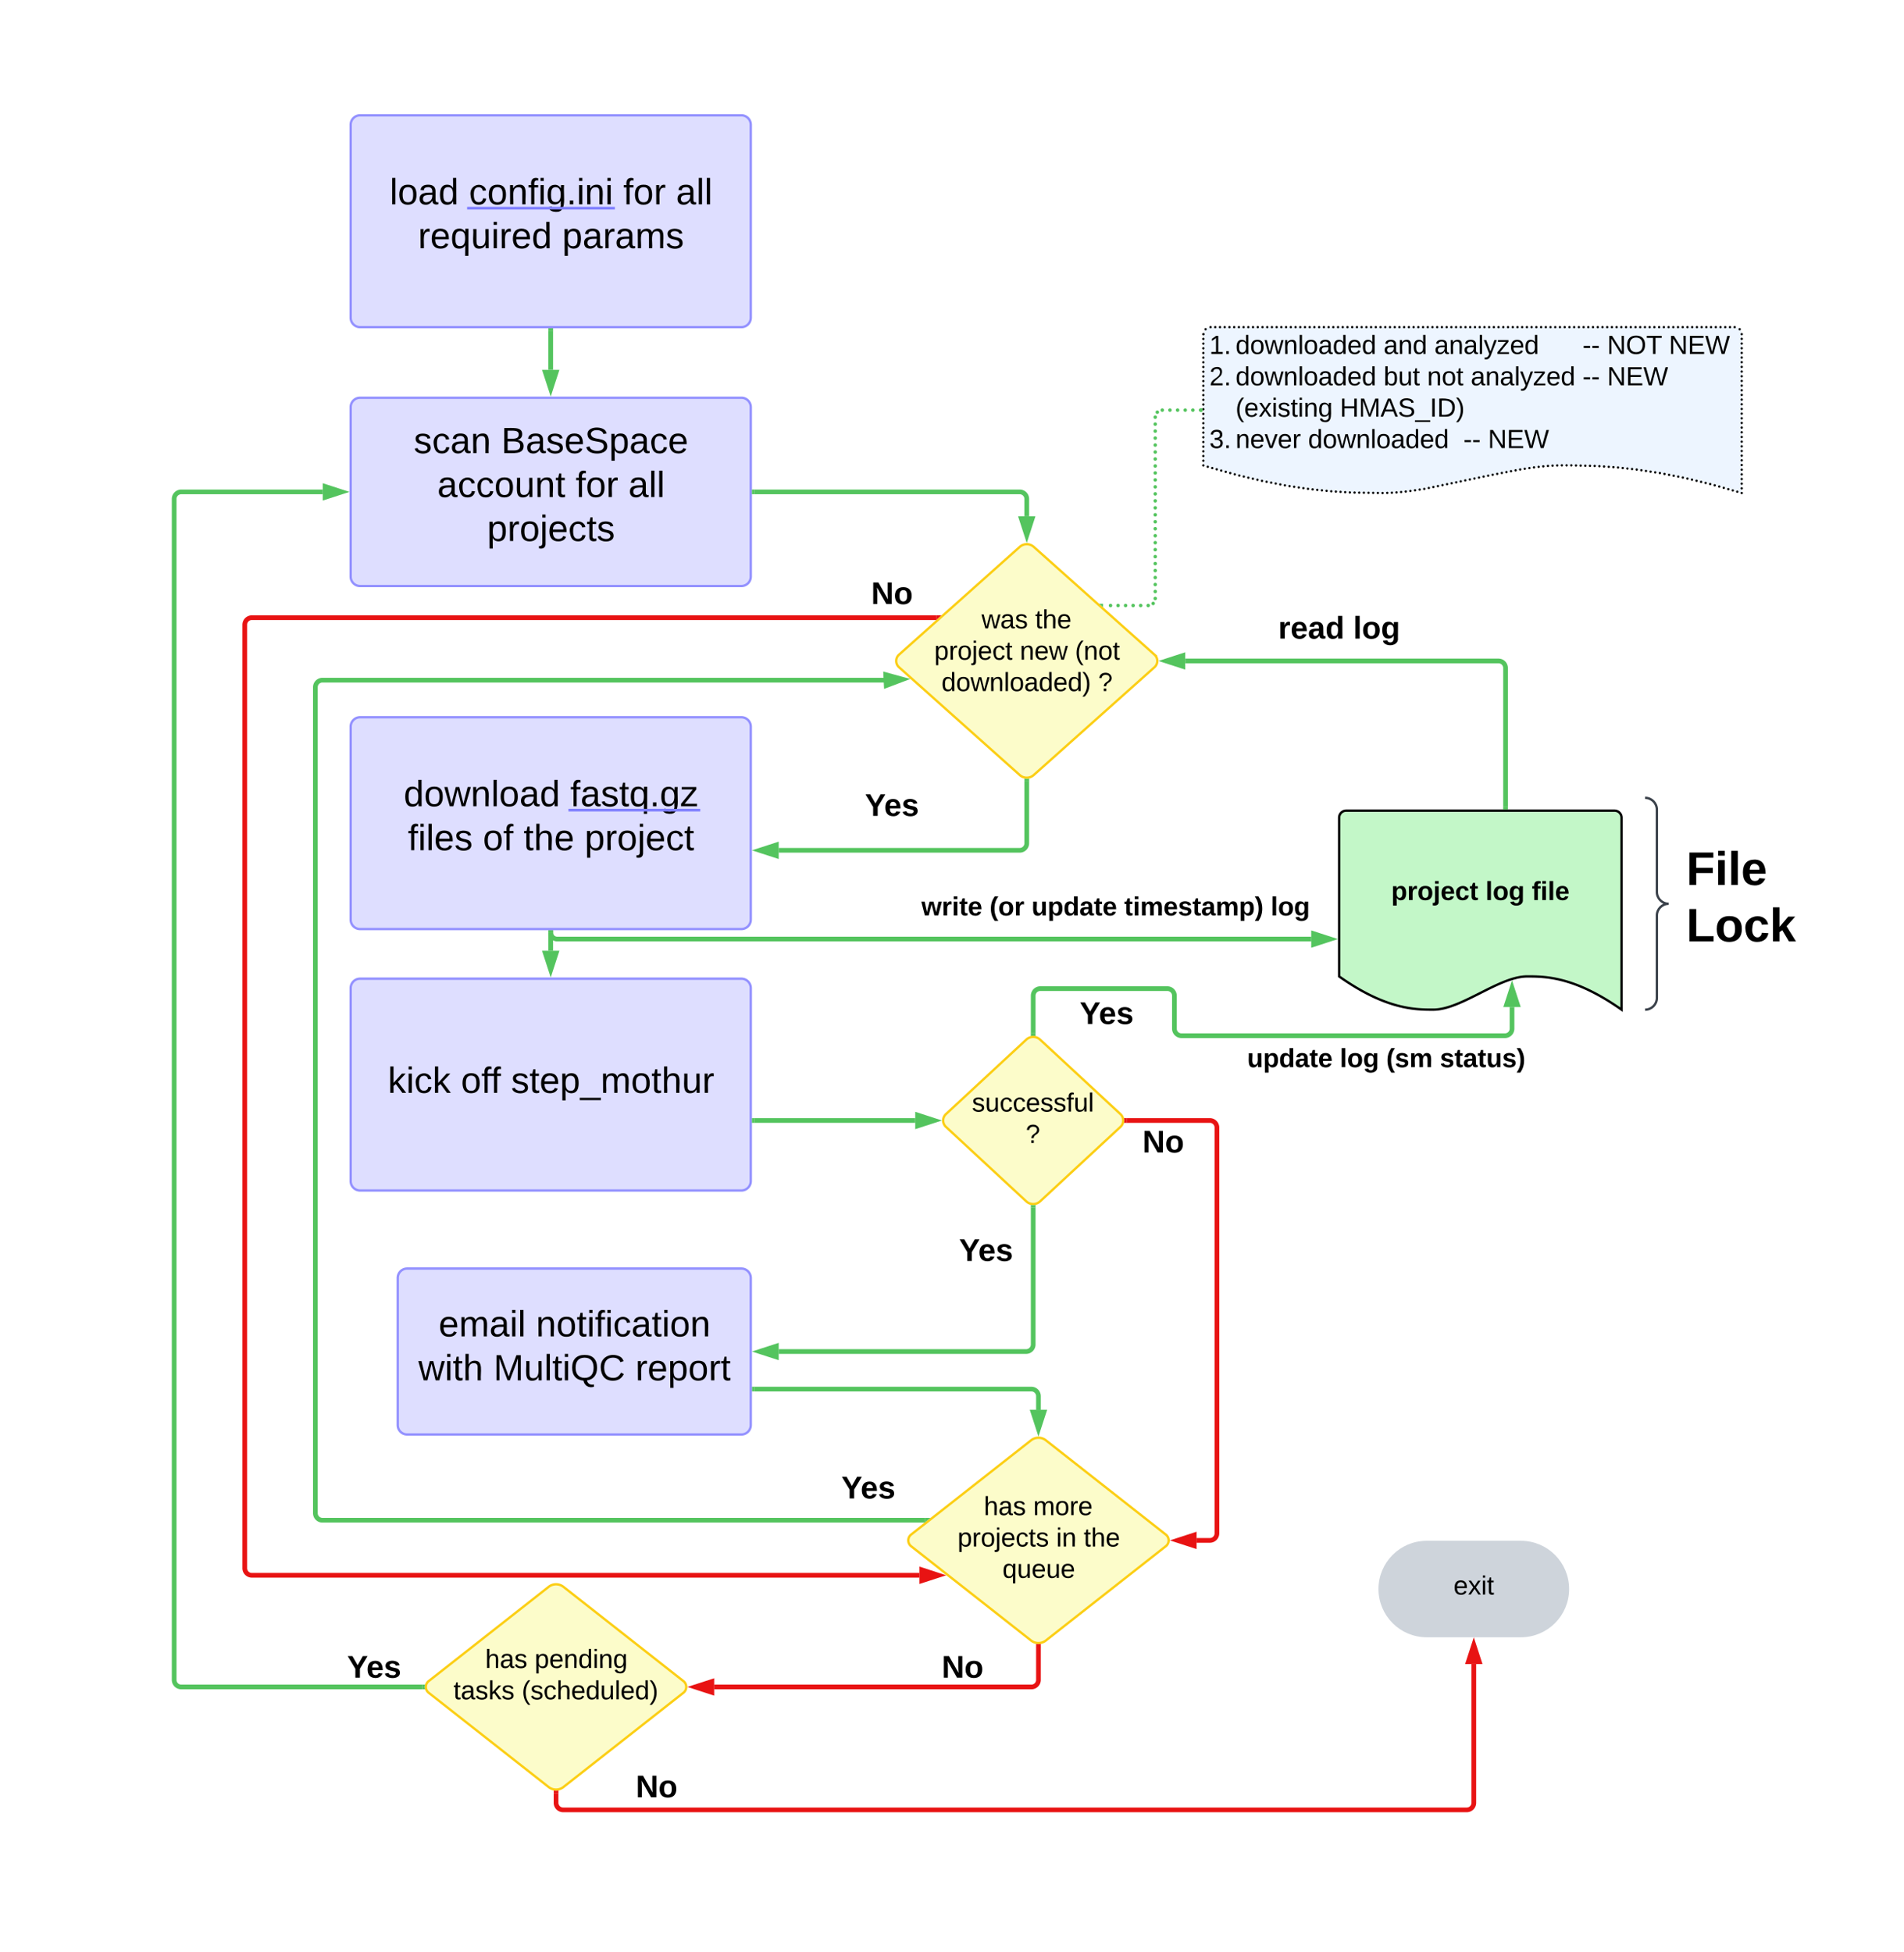 <svg xmlns="http://www.w3.org/2000/svg" xmlns:xlink="http://www.w3.org/1999/xlink" xmlns:lucid="lucid" width="1618" height="1659"><g transform="translate(-2642 598)" lucid:page-tab-id="0_0"><path d="M2940-252a8 8 0 0 1 8-8h324a8 8 0 0 1 8 8v144a8 8 0 0 1-8 8h-324a8 8 0 0 1-8-8z" stroke="#9391ff" stroke-width="2" fill="#dedeff"/><use xlink:href="#a" transform="matrix(1,0,0,1,2944.8,-255.2) translate(48.833 42.245)"/><use xlink:href="#b" transform="matrix(1,0,0,1,2944.8,-255.2) translate(123.154 42.245)"/><use xlink:href="#c" transform="matrix(1,0,0,1,2944.8,-255.2) translate(68.84 79.578)"/><use xlink:href="#d" transform="matrix(1,0,0,1,2944.8,-255.2) translate(186.37 79.578)"/><use xlink:href="#e" transform="matrix(1,0,0,1,2944.8,-255.2) translate(231.222 79.578)"/><use xlink:href="#f" transform="matrix(1,0,0,1,2944.8,-255.2) translate(111.142 116.912)"/><path d="M2940-492a8 8 0 0 1 8-8h324a8 8 0 0 1 8 8v164a8 8 0 0 1-8 8h-324a8 8 0 0 1-8-8z" stroke="#9391ff" stroke-width="2" fill="#dedeff"/><use xlink:href="#g" transform="matrix(1,0,0,1,2944.8,-495.2) translate(28.395 70.839)"/><use xlink:href="#h" transform="matrix(1,0,0,1,2944.8,-495.2) translate(95.716 70.839)"/><use xlink:href="#d" transform="matrix(1,0,0,1,2944.8,-495.2) translate(226.815 70.839)"/><use xlink:href="#e" transform="matrix(1,0,0,1,2944.8,-495.2) translate(271.667 70.839)"/><use xlink:href="#i" transform="matrix(1,0,0,1,2944.8,-495.2) translate(52.506 108.172)"/><use xlink:href="#j" transform="matrix(1,0,0,1,2944.8,-495.2) translate(174.963 108.172)"/><a xlink:href="http://config.ini" target="_blank" transform="matrix(1,0,0,1,2944.8,-495.2)"><path class="lucid-link lucid-hotspot lucid-overlay-hotspot" fill-opacity="0" d="M95.72 45.95h122.46v37.33H95.72z"/></a><path d="M3780 96.86a6 6 0 0 1 6-6h228a6 6 0 0 1 6 6V260c-40.08-28.25-65.04-28.25-80.16-28.25-24 0-55.92 28.25-79.92 28.25-14.88 0-40.08 0-79.92-28.25z" stroke="#000" stroke-width="2" fill="#c3f7c8"/><use xlink:href="#k" transform="matrix(1,0,0,1,3785,95.862) translate(39.259 70.997)"/><use xlink:href="#l" transform="matrix(1,0,0,1,3785,95.862) translate(119.321 70.997)"/><use xlink:href="#m" transform="matrix(1,0,0,1,3785,95.862) translate(158.704 70.997)"/><path d="M3508.56-133.27a8.96 8.96 0 0 1 11.93 0l102.58 91.6a7.14 7.14 0 0 1 0 10.67l-102.6 91.6a8.96 8.96 0 0 1-11.92 0L3405.96-31a7.14 7.14 0 0 1 0-10.66z" stroke="#fcce14" stroke-width="2" fill="#fcfcca"/><use xlink:href="#n" transform="matrix(1,0,0,1,3404.8,-133.8) translate(71.264 69.728)"/><use xlink:href="#o" transform="matrix(1,0,0,1,3404.8,-133.8) translate(116.882 69.728)"/><use xlink:href="#p" transform="matrix(1,0,0,1,3404.8,-133.8) translate(31.116 96.394)"/><use xlink:href="#q" transform="matrix(1,0,0,1,3404.8,-133.8) translate(103.832 96.394)"/><use xlink:href="#r" transform="matrix(1,0,0,1,3404.8,-133.8) translate(150.684 96.394)"/><use xlink:href="#s" transform="matrix(1,0,0,1,3404.8,-133.8) translate(37.258 123.061)"/><use xlink:href="#t" transform="matrix(1,0,0,1,3404.8,-133.8) translate(170.406 123.061)"/><path d="M3514.53 65.88v52.7a6 6 0 0 1-6 6h-204.8" stroke="#54c45e" stroke-width="4" fill="none"/><path d="M3513.08 63.78l1.45.1 1.44-.1.53-.12v2.28h-3.95v-2.28z" stroke="#54c45e" stroke-width=".05" fill="#54c45e"/><path d="M3287.47 124.6l14.27-4.64v9.27z" stroke="#54c45e" stroke-width="4" fill="#54c45e"/><path d="M3110 194.5v15.43" stroke="#54c45e" stroke-width="4" fill="none"/><path d="M3111.97 194.55h-3.94v-2.05h3.94z" stroke="#54c45e" stroke-width=".05" fill="#54c45e"/><path d="M3110 226.2l-4.64-14.27h9.28z" stroke="#54c45e" stroke-width="4" fill="#54c45e"/><path d="M2940 241.67a8 8 0 0 1 8-8h324a8 8 0 0 1 8 8v164a8 8 0 0 1-8 8h-324a8 8 0 0 1-8-8z" stroke="#9391ff" stroke-width="2" fill="#dedeff"/><use xlink:href="#u" transform="matrix(1,0,0,1,2944.8,238.467) translate(26.796 92.214)"/><use xlink:href="#v" transform="matrix(1,0,0,1,2944.8,238.467) translate(88.932 92.214)"/><use xlink:href="#w" transform="matrix(1,0,0,1,2944.8,238.467) translate(131.537 92.214)"/><path d="M3514.13 285.44a8.63 8.63 0 0 1 11.74 0l68.26 63.3a7.42 7.42 0 0 1 0 10.87l-68.26 63.3a8.63 8.63 0 0 1-11.74 0l-68.26-63.3a7.42 7.42 0 0 1 0-10.87z" stroke="#fcce14" stroke-width="2" fill="#fcfcca"/><use xlink:href="#x" transform="matrix(1,0,0,1,3444.8,284.8) translate(23.184 61.788)"/><use xlink:href="#t" transform="matrix(1,0,0,1,3444.8,284.8) translate(68.832 88.454)"/><path d="M3283 354.17h136.75" stroke="#54c45e" stroke-width="4" fill="none"/><path d="M3283.05 356.14H3281v-3.95h2.05z" stroke="#54c45e" stroke-width=".05" fill="#54c45e"/><path d="M3436.02 354.17l-14.27 4.63v-9.27z" stroke="#54c45e" stroke-width="4" fill="#54c45e"/><path d="M3110 194.5a5.5 5.5 0 0 0 5.5 5.5h640.76" stroke="#54c45e" stroke-width="4" fill="none"/><path d="M3111.97 194.55h-3.94v-2.05h3.94z" stroke="#54c45e" stroke-width=".05" fill="#54c45e"/><path d="M3772.53 200l-14.27 4.63v-9.26z" stroke="#54c45e" stroke-width="4" fill="#54c45e"/><path d="M3283-180h225.53a6 6 0 0 1 6 6v14.7" stroke="#54c45e" stroke-width="4" fill="none"/><path d="M3283.05-178.03H3281v-3.94h2.05z" stroke="#54c45e" stroke-width=".05" fill="#54c45e"/><path d="M3514.53-143.02l-4.64-14.27h9.26z" stroke="#54c45e" stroke-width="4" fill="#54c45e"/><path d="M3420 160.5a6 6 0 0 1 6-6h328a6 6 0 0 1 6 6v29.86a6 6 0 0 1-6 6h-328a6 6 0 0 1-6-6z" fill="none"/><use xlink:href="#y" transform="matrix(1,0,0,1,3420,154.505) translate(4.969 25.444)"/><use xlink:href="#z" transform="matrix(1,0,0,1,3420,154.505) translate(62.932 25.444)"/><use xlink:href="#A" transform="matrix(1,0,0,1,3420,154.505) translate(98.611 25.444)"/><use xlink:href="#B" transform="matrix(1,0,0,1,3420,154.505) translate(177.377 25.444)"/><use xlink:href="#C" transform="matrix(1,0,0,1,3420,154.505) translate(301.821 25.444)"/><path d="M3520 428.2v116.3a6 6 0 0 1-6 6h-210.26" stroke="#54c45e" stroke-width="4" fill="none"/><path d="M3518.57 426.1l1.43.1 1.43-.1.55-.13v2.28h-3.95v-2.28z" stroke="#54c45e" stroke-width=".05" fill="#54c45e"/><path d="M3287.47 550.5l14.27-4.63v9.26z" stroke="#54c45e" stroke-width="4" fill="#54c45e"/><path d="M3520 280.13v-32a6 6 0 0 1 6-6h108a6 6 0 0 1 6 6v28a6 6 0 0 0 6 6h274.9a6 6 0 0 0 6-6v-18.37" stroke="#54c45e" stroke-width="4" fill="none"/><path d="M3521.97 282.37l-.53-.13-1.44-.1-1.43.1-.55.13v-2.3h3.95z" stroke="#54c45e" stroke-width=".05" fill="#54c45e"/><path d="M3926.9 241.5l4.64 14.26h-9.27z" stroke="#54c45e" stroke-width="4" fill="#54c45e"/><path d="M3360 444.2a6 6 0 0 1 6-6h228a6 6 0 0 1 6 6v48a6 6 0 0 1-6 6h-228a6 6 0 0 1-6-6z" fill="none"/><use xlink:href="#D" transform="matrix(1,0,0,1,3360,438.199) translate(97.037 35.333)"/><path d="M3280 66a6 6 0 0 1 6-6h228a6 6 0 0 1 6 6v48a6 6 0 0 1-6 6h-228a6 6 0 0 1-6-6z" fill="none"/><use xlink:href="#D" transform="matrix(1,0,0,1,3280,60) translate(97.037 35.333)"/><path d="M3649.2-36.33h266.2a6 6 0 0 1 6 6v118.2" stroke="#54c45e" stroke-width="4" fill="none"/><path d="M3632.95-36.33l14.26-4.64v9.27z" stroke="#54c45e" stroke-width="4" fill="#54c45e"/><path d="M3923.37 89.86h-3.95V87.8h3.95z" stroke="#54c45e" stroke-width=".05" fill="#54c45e"/><path d="M3660-84.67a6 6 0 0 1 6-6h228a6 6 0 0 1 6 6v48a6 6 0 0 1-6 6h-228a6 6 0 0 1-6-6z" fill="none"/><use xlink:href="#E" transform="matrix(1,0,0,1,3660,-90.667) translate(68.259 35.333)"/><use xlink:href="#F" transform="matrix(1,0,0,1,3660,-90.667) translate(131.889 35.333)"/><path d="M3108.24 750.48a10.18 10.18 0 0 1 12.58 0l101.94 80.1a6.3 6.3 0 0 1 0 9.9l-101.94 80.1a10.18 10.18 0 0 1-12.6 0l-101.93-80.1a6.3 6.3 0 0 1 0-9.9z" stroke="#fcce14" stroke-width="2" fill="#fcfcca"/><use xlink:href="#G" transform="matrix(1,0,0,1,3004.8,750.333) translate(49.542 69.072)"/><use xlink:href="#H" transform="matrix(1,0,0,1,3004.8,750.333) translate(91.517 69.072)"/><use xlink:href="#I" transform="matrix(1,0,0,1,3004.8,750.333) translate(22.561 95.738)"/><use xlink:href="#J" transform="matrix(1,0,0,1,3004.8,750.333) translate(80.585 95.738)"/><path d="M3000.88 835.53H2796a6 6 0 0 1-6-6V-174a6 6 0 0 1 6-6h120.26" stroke="#54c45e" stroke-width="4" fill="none"/><path d="M3003 834.22l-.12 1.3.12 1.33.2.66h-2.37v-3.94h2.36z" stroke="#54c45e" stroke-width=".05" fill="#54c45e"/><path d="M2932.53-180l-14.27 4.63v-9.26z" stroke="#54c45e" stroke-width="4" fill="#54c45e"/><path d="M3283 582.43h235.47a6 6 0 0 1 6 6v11.6" stroke="#54c45e" stroke-width="4" fill="none"/><path d="M3283.05 584.4H3281v-3.94h2.05z" stroke="#54c45e" stroke-width=".05" fill="#54c45e"/><path d="M3524.47 616.3l-4.63-14.27h9.27z" stroke="#54c45e" stroke-width="4" fill="#54c45e"/><path d="M3110-317v33.26" stroke="#54c45e" stroke-width="4" fill="none"/><path d="M3111.97-316.95h-3.94V-319h3.94z" stroke="#54c45e" stroke-width=".05" fill="#54c45e"/><path d="M3110-267.47l-4.64-14.27h9.28z" stroke="#54c45e" stroke-width="4" fill="#54c45e"/><path d="M2840 798.33a6 6 0 0 1 6-6h228a6 6 0 0 1 6 6v48a6 6 0 0 1-6 6h-228a6 6 0 0 1-6-6z" fill="none"/><use xlink:href="#D" transform="matrix(1,0,0,1,2840,792.333) translate(97.037 35.333)"/><path d="M3518.2 625.94a10.18 10.18 0 0 1 12.57 0l101.94 80.12a6.3 6.3 0 0 1 0 9.88l-101.93 80.12a10.18 10.18 0 0 1-12.6 0l-101.93-80.12a6.3 6.3 0 0 1 0-9.88z" stroke="#fcce14" stroke-width="2" fill="#fcfcca"/><use xlink:href="#G" transform="matrix(1,0,0,1,3414.749,625.8) translate(63.27 63.728)"/><use xlink:href="#K" transform="matrix(1,0,0,1,3414.749,625.8) translate(105.246 63.728)"/><use xlink:href="#L" transform="matrix(1,0,0,1,3414.749,625.8) translate(40.962 90.394)"/><use xlink:href="#M" transform="matrix(1,0,0,1,3414.749,625.8) translate(124.789 90.394)"/><use xlink:href="#o" transform="matrix(1,0,0,1,3414.749,625.8) translate(148.184 90.394)"/><use xlink:href="#N" transform="matrix(1,0,0,1,3414.749,625.8) translate(79.141 117.061)"/><path d="M3524.47 801.24v28.3a6 6 0 0 1-6 6H3248.9" stroke="#e81313" stroke-width="4" fill="none"/><path d="M3523 799.14l1.47.1 1.5-.1.48-.1v2.25h-3.95v-2.26z" stroke="#e81313" stroke-width=".05" fill="#e81313"/><path d="M3232.64 835.53l14.27-4.63v9.27z" stroke="#e81313" stroke-width="4" fill="#e81313"/><path d="M3340 798.33a6 6 0 0 1 6-6h228a6 6 0 0 1 6 6v48a6 6 0 0 1-6 6h-228a6 6 0 0 1-6-6z" fill="none"/><use xlink:href="#O" transform="matrix(1,0,0,1,3340,792.333) translate(102.296 35.333)"/><path d="M3423.33 740.65H2856a6 6 0 0 1-6-6V-67.1a6 6 0 0 1 6-6h581.68" stroke="#e81313" stroke-width="4" fill="none"/><path d="M3439.6 740.65l-14.27 4.64V736z" stroke="#e81313" stroke-width="4" fill="#e81313"/><path d="M3437.63-71.27v-3.8h4.26z" stroke="#e81313" stroke-width=".05" fill="#e81313"/><path d="M2940 19.5a8 8 0 0 1 8-8h324a8 8 0 0 1 8 8v164a8 8 0 0 1-8 8h-324a8 8 0 0 1-8-8z" stroke="#9391ff" stroke-width="2" fill="#dedeff"/><use xlink:href="#P" transform="matrix(1,0,0,1,2944.8,16.3) translate(40.278 70.839)"/><use xlink:href="#Q" transform="matrix(1,0,0,1,2944.8,16.3) translate(181.833 70.839)"/><use xlink:href="#R" transform="matrix(1,0,0,1,2944.8,16.3) translate(43.821 108.172)"/><use xlink:href="#S" transform="matrix(1,0,0,1,2944.8,16.3) translate(107.599 108.172)"/><use xlink:href="#T" transform="matrix(1,0,0,1,2944.8,16.3) translate(142.167 108.172)"/><use xlink:href="#U" transform="matrix(1,0,0,1,2944.8,16.3) translate(194.019 108.172)"/><g transform="matrix(1,0,0,1,2944.8,16.3)"><a xlink:href="http://fastq.gz" target="_blank"><path class="lucid-link lucid-hotspot lucid-overlay-hotspot" fill-opacity="0" d="M181.83 45.95h108.9v37.33h-108.9z"/></a></g><path d="M3260 646a6 6 0 0 1 6-6h228a6 6 0 0 1 6 6v48a6 6 0 0 1-6 6h-228a6 6 0 0 1-6-6z" fill="none"/><g><use xlink:href="#D" transform="matrix(1,0,0,1,3260,640) translate(97.037 35.333)"/></g><path d="M3114.53 925.77V934a6 6 0 0 0 6 6h767.9a6 6 0 0 0 6-6V816.07" stroke="#e81313" stroke-width="4" fill="none"/><path d="M3113.04 923.67l1.5.1 1.47-.1.5-.1v2.25h-3.95v-2.25z" stroke="#e81313" stroke-width=".05" fill="#e81313"/><path d="M3894.42 799.8l4.64 14.27h-9.27z" stroke="#e81313" stroke-width="4" fill="#e81313"/><path d="M3080 900a6 6 0 0 1 6-6h228a6 6 0 0 1 6 6v48a6 6 0 0 1-6 6h-228a6 6 0 0 1-6-6z" fill="none"/><g><use xlink:href="#O" transform="matrix(1,0,0,1,3080,894) translate(102.296 35.333)"/></g><path d="M3934.42 712.33c22.1 0 40 17.9 40 40s-17.9 40-40 40h-80c-22.1 0-40-17.9-40-40s17.9-40 40-40z" stroke="#ced4db" stroke-width="2" fill="#ced4db"/><g><use xlink:href="#V" transform="matrix(1,0,0,1,3819.424,717.333) translate(57.747 39.653)"/></g><path d="M3280-114a6 6 0 0 1 6-6h228a6 6 0 0 1 6 6v48a6 6 0 0 1-6 6h-228a6 6 0 0 1-6-6z" fill="none"/><g><use xlink:href="#O" transform="matrix(1,0,0,1,3280,-120) translate(102.296 35.333)"/></g><path d="M3428.14 693.86H2916a6 6 0 0 1-6-6V-14a6 6 0 0 1 6-6h477.93" stroke="#54c45e" stroke-width="4" fill="none"/><path d="M3428.1 695.48v-3.6h4.55z" stroke="#54c45e" stroke-width=".05" fill="#54c45e"/><path d="M3409.17-20.72l-14.03 5.3-.44-9.26z" stroke="#54c45e" stroke-width="4" fill="#54c45e"/><path d="M2980 488a8 8 0 0 1 8-8h284a8 8 0 0 1 8 8v125a8 8 0 0 1-8 8h-284a8 8 0 0 1-8-8z" stroke="#9391ff" stroke-width="2" fill="#dedeff"/><g><use xlink:href="#W" transform="matrix(1,0,0,1,2984.8,484.8) translate(29.957 52.839)"/><use xlink:href="#X" transform="matrix(1,0,0,1,2984.8,484.8) translate(112.66 52.839)"/><use xlink:href="#Y" transform="matrix(1,0,0,1,2984.8,484.8) translate(12.759 90.172)"/><use xlink:href="#Z" transform="matrix(1,0,0,1,2984.8,484.8) translate(76.537 90.172)"/><use xlink:href="#aa" transform="matrix(1,0,0,1,2984.8,484.8) translate(197.179 90.172)"/></g><path d="M3680 277.42a6 6 0 0 1 6-6h268a6 6 0 0 1 6 6v53.83a6 6 0 0 1-6 6h-268a6 6 0 0 1-6-6z" fill="none"/><g><use xlink:href="#ab" transform="matrix(1,0,0,1,3680,271.417) translate(21.821 37.444)"/><use xlink:href="#l" transform="matrix(1,0,0,1,3680,271.417) translate(100.586 37.444)"/><use xlink:href="#ac" transform="matrix(1,0,0,1,3680,271.417) translate(139.969 37.444)"/><use xlink:href="#ad" transform="matrix(1,0,0,1,3680,271.417) translate(185.586 37.444)"/></g><path d="M4040 86a6 6 0 0 1 6-6h168a6 6 0 0 1 6 6v168a6 6 0 0 1-6 6h-168a6 6 0 0 1-6-6z" fill="none"/><path d="M4040 260c5.52 0 10-4.48 10-10v-70c0-5.52 4.48-10 10-10-5.52 0-10-4.48-10-10V90c0-5.52-4.48-10-10-10" stroke="#3a414a" stroke-width="2" fill="none"/><g><use xlink:href="#ae" transform="matrix(1,0,0,1,4075,85) translate(0 69)"/><use xlink:href="#af" transform="matrix(1,0,0,1,4075,85) translate(0 117)"/></g><path d="M3599.5 354.17h70.62a6 6 0 0 1 6 6V705a6 6 0 0 1-6 6h-11.27" stroke="#e81313" stroke-width="4" fill="none"/><path d="M3599.56 356.14h-2.3l.14-.6.1-1.37-.1-1.38-.15-.6h2.3z" stroke="#e81313" stroke-width=".05" fill="#e81313"/><path d="M3642.6 711l14.25-4.63v9.26z" stroke="#e81313" stroke-width="4" fill="#e81313"/><path d="M3462.47 242.87a6 6 0 0 1 6-6h228a6 6 0 0 1 6 6v48a6 6 0 0 1-6 6h-228a6 6 0 0 1-6-6z" fill="none"/><g><use xlink:href="#D" transform="matrix(1,0,0,1,3462.473,236.866) translate(97.037 35.333)"/></g><path d="M3580 366a6 6 0 0 1 6-6h89a6 6 0 0 1 6 6v23.67a6 6 0 0 1-6 6h-89a6 6 0 0 1-6-6z" fill="none"/><g><use xlink:href="#ag" transform="matrix(1,0,0,1,3580,360) translate(32.796 21.333)"/><use xlink:href="#ah" transform="matrix(1,0,0,1,3580,360) translate(50.5 53.333)"/></g><path d="M3754.2-233a6 6 0 0 1 6-6h228a6 6 0 0 1 6 6v48a6 6 0 0 1-6 6h-228a6 6 0 0 1-6-6z" fill="none"/><path d="M3664.7-314a6 6 0 0 1 6-6h445.5a6 6 0 0 1 6 6v135c-76.4-23.55-123.97-23.55-152.8-23.55-45.74 0-106.6 23.55-152.34 23.55-28.37 0-76.4 0-152.35-23.55z" fill="#edf5ff"/><path d="M3665.7-314c0 .55-.44 1-1 1-.54 0-1-.45-1-1s.46-1 1-1c.56 0 1 .45 1 1zm1.77-4.24c0 .55-.45 1-1 1s-1-.45-1-1c0-.56.45-1 1-1s1 .44 1 1zm4.24-1.76c0 .55-.44 1-1 1-.54 0-1-.45-1-1s.46-1 1-1c.56 0 1 .45 1 1zm4.02 0c0 .55-.44 1-1 1-.55 0-1-.45-1-1s.45-1 1-1c.56 0 1 .45 1 1zm4.02 0c0 .55-.45 1-1 1s-1-.45-1-1 .45-1 1-1 1 .45 1 1zm4 0c0 .55-.44 1-1 1-.54 0-1-.45-1-1s.46-1 1-1c.56 0 1 .45 1 1zm4.03 0c0 .55-.45 1-1 1-.56 0-1-.45-1-1s.44-1 1-1c.55 0 1 .45 1 1zm4 0c0 .55-.44 1-1 1-.54 0-1-.45-1-1s.46-1 1-1c.56 0 1 .45 1 1zm4.02 0c0 .55-.46 1-1 1-.56 0-1-.45-1-1s.44-1 1-1c.54 0 1 .45 1 1zm4 0c0 .55-.44 1-1 1-.55 0-1-.45-1-1s.45-1 1-1c.56 0 1 .45 1 1zm4.02 0c0 .55-.45 1-1 1s-1-.45-1-1 .45-1 1-1 1 .45 1 1zm4 0c0 .55-.43 1-1 1-.54 0-1-.45-1-1s.46-1 1-1c.57 0 1 .45 1 1zm4.03 0c0 .55-.45 1-1 1-.56 0-1-.45-1-1s.44-1 1-1c.55 0 1 .45 1 1zm4 0c0 .55-.44 1-1 1-.54 0-1-.45-1-1s.46-1 1-1c.56 0 1 .45 1 1zm4.02 0c0 .55-.44 1-1 1-.55 0-1-.45-1-1s.45-1 1-1c.56 0 1 .45 1 1zm4.02 0c0 .55-.46 1-1 1-.57 0-1-.45-1-1s.43-1 1-1c.54 0 1 .45 1 1zm4 0c0 .55-.45 1-1 1s-1-.45-1-1 .45-1 1-1 1 .45 1 1zm4 0c0 .55-.43 1-1 1-.54 0-1-.45-1-1s.46-1 1-1c.57 0 1 .45 1 1zm4.03 0c0 .55-.45 1-1 1s-1-.45-1-1 .45-1 1-1 1 .45 1 1zm4 0c0 .55-.44 1-1 1-.54 0-1-.45-1-1s.46-1 1-1c.56 0 1 .45 1 1zm4.02 0c0 .55-.44 1-1 1-.55 0-1-.45-1-1s.45-1 1-1c.56 0 1 .45 1 1zm4.02 0c0 .55-.45 1-1 1s-1-.45-1-1 .45-1 1-1 1 .45 1 1zm4 0c0 .55-.44 1-1 1-.54 0-1-.45-1-1s.46-1 1-1c.56 0 1 .45 1 1zm4.03 0c0 .55-.45 1-1 1-.56 0-1-.45-1-1s.44-1 1-1c.55 0 1 .45 1 1zm4 0c0 .55-.44 1-1 1-.54 0-1-.45-1-1s.46-1 1-1c.56 0 1 .45 1 1zm4.02 0c0 .55-.45 1-1 1s-1-.45-1-1 .45-1 1-1 1 .45 1 1zm4 0c0 .55-.43 1-1 1-.54 0-1-.45-1-1s.46-1 1-1c.57 0 1 .45 1 1zm4.03 0c0 .55-.45 1-1 1s-1-.45-1-1 .45-1 1-1 1 .45 1 1zm4 0c0 .55-.44 1-1 1-.54 0-1-.45-1-1s.46-1 1-1c.56 0 1 .45 1 1zm4.03 0c0 .55-.45 1-1 1-.56 0-1-.45-1-1s.44-1 1-1c.55 0 1 .45 1 1zm4 0c0 .55-.44 1-1 1-.54 0-1-.45-1-1s.46-1 1-1c.56 0 1 .45 1 1zm4.02 0c0 .55-.44 1-1 1-.55 0-1-.45-1-1s.45-1 1-1c.56 0 1 .45 1 1zm4.02 0c0 .55-.45 1-1 1-.56 0-1-.45-1-1s.44-1 1-1c.55 0 1 .45 1 1zm4 0c0 .55-.44 1-1 1-.54 0-1-.45-1-1s.46-1 1-1c.56 0 1 .45 1 1zm4.02 0c0 .55-.44 1-1 1-.55 0-1-.45-1-1s.45-1 1-1c.56 0 1 .45 1 1zm4.02 0c0 .55-.45 1-1 1-.56 0-1-.45-1-1s.44-1 1-1c.55 0 1 .45 1 1zm4 0c0 .55-.44 1-1 1-.54 0-1-.45-1-1s.46-1 1-1c.56 0 1 .45 1 1zm4.02 0c0 .55-.44 1-1 1-.55 0-1-.45-1-1s.45-1 1-1c.56 0 1 .45 1 1zm4.02 0c0 .55-.45 1-1 1s-1-.45-1-1 .45-1 1-1 1 .45 1 1zm4 0c0 .55-.44 1-1 1-.54 0-1-.45-1-1s.46-1 1-1c.56 0 1 .45 1 1zm4.02 0c0 .55-.44 1-1 1-.55 0-1-.45-1-1s.45-1 1-1c.56 0 1 .45 1 1zm4.02 0c0 .55-.45 1-1 1s-1-.45-1-1 .45-1 1-1 1 .45 1 1zm4 0c0 .55-.44 1-1 1-.54 0-1-.45-1-1s.46-1 1-1c.56 0 1 .45 1 1zm4.03 0c0 .55-.45 1-1 1-.56 0-1-.45-1-1s.44-1 1-1c.55 0 1 .45 1 1zm4 0c0 .55-.44 1-1 1-.54 0-1-.45-1-1s.46-1 1-1c.56 0 1 .45 1 1zm4.02 0c0 .55-.46 1-1 1-.56 0-1-.45-1-1s.44-1 1-1c.54 0 1 .45 1 1zm4 0c0 .55-.44 1-1 1-.55 0-1-.45-1-1s.45-1 1-1c.56 0 1 .45 1 1zm4.02 0c0 .55-.45 1-1 1s-1-.45-1-1 .45-1 1-1 1 .45 1 1zm4 0c0 .55-.43 1-1 1-.54 0-1-.45-1-1s.46-1 1-1c.57 0 1 .45 1 1zm4.03 0c0 .55-.45 1-1 1-.56 0-1-.45-1-1s.44-1 1-1c.55 0 1 .45 1 1zm4 0c0 .55-.44 1-1 1-.54 0-1-.45-1-1s.46-1 1-1c.56 0 1 .45 1 1zm4.02 0c0 .55-.44 1-1 1-.55 0-1-.45-1-1s.45-1 1-1c.56 0 1 .45 1 1zm4.02 0c0 .55-.46 1-1 1-.57 0-1-.45-1-1s.43-1 1-1c.54 0 1 .45 1 1zm4 0c0 .55-.45 1-1 1s-1-.45-1-1 .45-1 1-1 1 .45 1 1zm4 0c0 .55-.43 1-1 1-.54 0-1-.45-1-1s.46-1 1-1c.57 0 1 .45 1 1zm4.03 0c0 .55-.45 1-1 1s-1-.45-1-1 .45-1 1-1 1 .45 1 1zm4 0c0 .55-.44 1-1 1-.54 0-1-.45-1-1s.46-1 1-1c.56 0 1 .45 1 1zm4.02 0c0 .55-.44 1-1 1-.55 0-1-.45-1-1s.45-1 1-1c.56 0 1 .45 1 1zm4.02 0c0 .55-.45 1-1 1s-1-.45-1-1 .45-1 1-1 1 .45 1 1zm4 0c0 .55-.44 1-1 1-.54 0-1-.45-1-1s.46-1 1-1c.56 0 1 .45 1 1zm4.03 0c0 .55-.45 1-1 1-.56 0-1-.45-1-1s.44-1 1-1c.55 0 1 .45 1 1zm4 0c0 .55-.44 1-1 1-.54 0-1-.45-1-1s.46-1 1-1c.56 0 1 .45 1 1zm4.02 0c0 .55-.45 1-1 1s-1-.45-1-1 .45-1 1-1 1 .45 1 1zm4 0c0 .55-.43 1-1 1-.54 0-1-.45-1-1s.46-1 1-1c.57 0 1 .45 1 1zm4.03 0c0 .55-.45 1-1 1s-1-.45-1-1 .45-1 1-1 1 .45 1 1zm4 0c0 .55-.44 1-1 1-.54 0-1-.45-1-1s.46-1 1-1c.56 0 1 .45 1 1zm4.03 0c0 .55-.45 1-1 1-.56 0-1-.45-1-1s.44-1 1-1c.55 0 1 .45 1 1zm4 0c0 .55-.44 1-1 1-.54 0-1-.45-1-1s.46-1 1-1c.56 0 1 .45 1 1zm4.02 0c0 .55-.44 1-1 1-.55 0-1-.45-1-1s.45-1 1-1c.56 0 1 .45 1 1zm4.02 0c0 .55-.45 1-1 1-.56 0-1-.45-1-1s.44-1 1-1c.55 0 1 .45 1 1zm4 0c0 .55-.44 1-1 1-.54 0-1-.45-1-1s.46-1 1-1c.56 0 1 .45 1 1zm4.02 0c0 .55-.44 1-1 1-.55 0-1-.45-1-1s.45-1 1-1c.56 0 1 .45 1 1zm4.02 0c0 .55-.45 1-1 1-.56 0-1-.45-1-1s.44-1 1-1c.55 0 1 .45 1 1zm4 0c0 .55-.44 1-1 1-.54 0-1-.45-1-1s.46-1 1-1c.56 0 1 .45 1 1zm4.02 0c0 .55-.44 1-1 1-.55 0-1-.45-1-1s.45-1 1-1c.56 0 1 .45 1 1zm4.02 0c0 .55-.45 1-1 1s-1-.45-1-1 .45-1 1-1 1 .45 1 1zm4 0c0 .55-.44 1-1 1-.54 0-1-.45-1-1s.46-1 1-1c.56 0 1 .45 1 1zm4.02 0c0 .55-.44 1-1 1-.55 0-1-.45-1-1s.45-1 1-1c.56 0 1 .45 1 1zm4.02 0c0 .55-.45 1-1 1s-1-.45-1-1 .45-1 1-1 1 .45 1 1zm4 0c0 .55-.44 1-1 1-.54 0-1-.45-1-1s.46-1 1-1c.56 0 1 .45 1 1zm4.03 0c0 .55-.45 1-1 1-.56 0-1-.45-1-1s.44-1 1-1c.55 0 1 .45 1 1zm4 0c0 .55-.44 1-1 1-.54 0-1-.45-1-1s.46-1 1-1c.56 0 1 .45 1 1zm4.02 0c0 .55-.46 1-1 1-.56 0-1-.45-1-1s.44-1 1-1c.54 0 1 .45 1 1zm4 0c0 .55-.44 1-1 1-.55 0-1-.45-1-1s.45-1 1-1c.56 0 1 .45 1 1zm4.02 0c0 .55-.45 1-1 1s-1-.45-1-1 .45-1 1-1 1 .45 1 1zm4 0c0 .55-.43 1-1 1-.54 0-1-.45-1-1s.46-1 1-1c.57 0 1 .45 1 1zm4.03 0c0 .55-.45 1-1 1-.56 0-1-.45-1-1s.44-1 1-1c.55 0 1 .45 1 1zm4 0c0 .55-.44 1-1 1-.54 0-1-.45-1-1s.46-1 1-1c.56 0 1 .45 1 1zm4.02 0c0 .55-.44 1-1 1-.55 0-1-.45-1-1s.45-1 1-1c.56 0 1 .45 1 1zm4.02 0c0 .55-.46 1-1 1-.57 0-1-.45-1-1s.43-1 1-1c.54 0 1 .45 1 1zm4 0c0 .55-.45 1-1 1s-1-.45-1-1 .45-1 1-1 1 .45 1 1zm4 0c0 .55-.43 1-1 1-.54 0-1-.45-1-1s.46-1 1-1c.57 0 1 .45 1 1zm4.03 0c0 .55-.45 1-1 1s-1-.45-1-1 .45-1 1-1 1 .45 1 1zm4 0c0 .55-.44 1-1 1-.54 0-1-.45-1-1s.46-1 1-1c.56 0 1 .45 1 1zm4.02 0c0 .55-.44 1-1 1-.55 0-1-.45-1-1s.45-1 1-1c.56 0 1 .45 1 1zm4.02 0c0 .55-.45 1-1 1s-1-.45-1-1 .45-1 1-1 1 .45 1 1zm4 0c0 .55-.44 1-1 1-.54 0-1-.45-1-1s.46-1 1-1c.56 0 1 .45 1 1zm4.03 0c0 .55-.45 1-1 1-.56 0-1-.45-1-1s.44-1 1-1c.55 0 1 .45 1 1zm4 0c0 .55-.44 1-1 1-.54 0-1-.45-1-1s.46-1 1-1c.56 0 1 .45 1 1zm4.02 0c0 .55-.45 1-1 1s-1-.45-1-1 .45-1 1-1 1 .45 1 1zm4 0c0 .55-.43 1-1 1-.54 0-1-.45-1-1s.46-1 1-1c.57 0 1 .45 1 1zm4.03 0c0 .55-.45 1-1 1s-1-.45-1-1 .45-1 1-1 1 .45 1 1zm4 0c0 .55-.44 1-1 1-.54 0-1-.45-1-1s.46-1 1-1c.56 0 1 .45 1 1zm4.03 0c0 .55-.45 1-1 1-.56 0-1-.45-1-1s.44-1 1-1c.55 0 1 .45 1 1zm4 0c0 .55-.44 1-1 1-.54 0-1-.45-1-1s.46-1 1-1c.56 0 1 .45 1 1zm4.02 0c0 .55-.44 1-1 1-.55 0-1-.45-1-1s.45-1 1-1c.56 0 1 .45 1 1zm4.02 0c0 .55-.45 1-1 1-.56 0-1-.45-1-1s.44-1 1-1c.55 0 1 .45 1 1zm4 0c0 .55-.44 1-1 1-.54 0-1-.45-1-1s.46-1 1-1c.56 0 1 .45 1 1zm4.02 0c0 .55-.45 1-1 1s-1-.45-1-1 .45-1 1-1 1 .45 1 1zm4.02 0c0 .55-.45 1-1 1-.56 0-1-.45-1-1s.44-1 1-1c.55 0 1 .45 1 1zm4 0c0 .55-.44 1-1 1-.54 0-1-.45-1-1s.46-1 1-1c.56 0 1 .45 1 1zm4.02 0c0 .55-.44 1-1 1-.55 0-1-.45-1-1s.45-1 1-1c.56 0 1 .45 1 1zm4.02 0c0 .55-.45 1-1 1s-1-.45-1-1 .45-1 1-1 1 .45 1 1zm4 0c0 .55-.44 1-1 1-.54 0-1-.45-1-1s.46-1 1-1c.56 0 1 .45 1 1zm4.25 1.76c0 .55-.44 1-1 1-.55 0-1-.45-1-1 0-.56.45-1 1-1 .56 0 1 .44 1 1zm1.76 4.24c0 .55-.44 1-1 1-.54 0-1-.45-1-1s.46-1 1-1c.56 0 1 .45 1 1zm0 3.97c0 .55-.44 1-1 1-.54 0-1-.45-1-1s.46-1 1-1c.56 0 1 .45 1 1zm0 3.97c0 .55-.44 1-1 1-.54 0-1-.45-1-1s.46-1 1-1c.56 0 1 .45 1 1zm0 3.97c0 .56-.44 1-1 1-.54 0-1-.44-1-1 0-.54.46-1 1-1 .56 0 1 .46 1 1zm0 3.98c0 .56-.44 1-1 1-.54 0-1-.44-1-1 0-.55.46-1 1-1 .56 0 1 .45 1 1zm0 3.97c0 .55-.44 1-1 1-.54 0-1-.45-1-1s.46-1 1-1c.56 0 1 .45 1 1zm0 3.97c0 .56-.44 1-1 1-.54 0-1-.44-1-1 0-.55.46-1 1-1 .56 0 1 .45 1 1zm0 3.97c0 .55-.44 1-1 1-.54 0-1-.45-1-1 0-.56.46-1 1-1 .56 0 1 .44 1 1zm0 3.96c0 .56-.44 1-1 1-.54 0-1-.44-1-1 0-.55.46-1 1-1 .56 0 1 .45 1 1zm0 3.98c0 .55-.44 1-1 1-.54 0-1-.45-1-1 0-.56.46-1 1-1 .56 0 1 .44 1 1zm0 3.97c0 .56-.44 1-1 1-.54 0-1-.44-1-1 0-.55.46-1 1-1 .56 0 1 .45 1 1zm0 3.98c0 .55-.44 1-1 1-.54 0-1-.45-1-1 0-.56.46-1 1-1 .56 0 1 .44 1 1zm0 3.97c0 .55-.44 1-1 1-.54 0-1-.45-1-1s.46-1 1-1c.56 0 1 .45 1 1zm0 3.97c0 .55-.44 1-1 1-.54 0-1-.45-1-1 0-.56.46-1 1-1 .56 0 1 .44 1 1zm0 3.97c0 .54-.44 1-1 1-.54 0-1-.46-1-1 0-.56.46-1 1-1 .56 0 1 .44 1 1zm0 3.96c0 .55-.44 1-1 1-.54 0-1-.45-1-1s.46-1 1-1c.56 0 1 .45 1 1zm0 3.97c0 .55-.44 1-1 1-.54 0-1-.45-1-1s.46-1 1-1c.56 0 1 .45 1 1zm0 3.97c0 .55-.44 1-1 1-.54 0-1-.45-1-1s.46-1 1-1c.56 0 1 .45 1 1zm0 3.97c0 .55-.44 1-1 1-.54 0-1-.45-1-1s.46-1 1-1c.56 0 1 .45 1 1zm0 3.97c0 .55-.44 1-1 1-.54 0-1-.45-1-1s.46-1 1-1c.56 0 1 .45 1 1zm0 3.97c0 .56-.44 1-1 1-.54 0-1-.44-1-1 0-.54.46-1 1-1 .56 0 1 .46 1 1zm0 3.98c0 .56-.44 1-1 1-.54 0-1-.44-1-1 0-.55.46-1 1-1 .56 0 1 .45 1 1zm0 3.97c0 .56-.44 1-1 1-.54 0-1-.44-1-1 0-.55.46-1 1-1 .56 0 1 .45 1 1zm0 3.97c0 .56-.44 1-1 1-.54 0-1-.44-1-1 0-.55.46-1 1-1 .56 0 1 .45 1 1zm0 3.97c0 .55-.44 1-1 1-.54 0-1-.45-1-1 0-.56.46-1 1-1 .56 0 1 .44 1 1zm0 3.96c0 .56-.44 1-1 1-.54 0-1-.44-1-1 0-.55.46-1 1-1 .56 0 1 .45 1 1zm0 3.98c0 .55-.44 1-1 1-.54 0-1-.45-1-1 0-.56.46-1 1-1 .56 0 1 .44 1 1zm0 3.97c0 .56-.44 1-1 1-.54 0-1-.44-1-1 0-.55.46-1 1-1 .56 0 1 .45 1 1zm0 3.98c0 .55-.44 1-1 1-.54 0-1-.45-1-1 0-.56.46-1 1-1 .56 0 1 .44 1 1zm0 3.97c0 .55-.44 1-1 1-.54 0-1-.45-1-1 0-.56.46-1 1-1 .56 0 1 .44 1 1zm0 3.97c0 .55-.44 1-1 1-.54 0-1-.45-1-1 0-.56.46-1 1-1 .56 0 1 .44 1 1zm0 3.97c0 .54-.44 1-1 1-.54 0-1-.46-1-1 0-.56.46-1 1-1 .56 0 1 .44 1 1zm0 3.96c0 .55-.44 1-1 1-.54 0-1-.45-1-1s.46-1 1-1c.56 0 1 .45 1 1zm0 3.97c0 .55-.44 1-1 1-.54 0-1-.45-1-1s.46-1 1-1c.56 0 1 .45 1 1zm0 3.97c0 .55-.44 1-1 1-.54 0-1-.45-1-1s.46-1 1-1c.56 0 1 .45 1 1zm-3.82-1.1c0 .56-.44 1-1 1-.55 0-1-.44-1-1 0-.55.45-1 1-1 .56 0 1 .45 1 1zm-3.82-1.1c0 .56-.45 1-1 1-.56 0-1-.44-1-1 0-.54.44-1 1-1 .55 0 1 .46 1 1zm-3.83-1.08c0 .55-.45 1-1 1s-1-.45-1-1c0-.56.45-1 1-1s1 .44 1 1zm-3.83-1.1c0 .56-.45 1-1 1s-1-.44-1-1c0-.55.45-1 1-1s1 .45 1 1zm-3.83-1.1c0 .56-.45 1-1 1s-1-.44-1-1c0-.54.45-1 1-1s1 .46 1 1zm-3.83-1.1c0 .57-.44 1-1 1-.55 0-1-.43-1-1 0-.54.45-1 1-1 .56 0 1 .46 1 1zm-3.84-1.04c0 .56-.44 1-1 1-.55 0-1-.44-1-1 0-.55.45-1 1-1 .56 0 1 .45 1 1zm-3.87-.93c0 .55-.44 1-1 1-.55 0-1-.45-1-1s.45-1 1-1c.56 0 1 .45 1 1zm-3.87-.93c0 .55-.44 1-1 1-.55 0-1-.45-1-1 0-.56.45-1 1-1 .56 0 1 .44 1 1zm-3.87-.94c0 .56-.45 1-1 1-.56 0-1-.44-1-1 0-.55.44-1 1-1 .55 0 1 .45 1 1zm-3.88-.93c0 .55-.45 1-1 1s-1-.45-1-1 .45-1 1-1 1 .45 1 1zm-3.87-.93c0 .55-.45 1-1 1s-1-.45-1-1 .45-1 1-1 1 .45 1 1zm-3.88-.87c0 .55-.45 1-1 1s-1-.45-1-1c0-.56.45-1 1-1s1 .44 1 1zm-3.9-.77c0 .55-.45 1-1 1-.56 0-1-.45-1-1 0-.56.44-1 1-1 .55 0 1 .44 1 1zm-3.9-.77c0 .56-.46 1-1 1-.57 0-1-.44-1-1 0-.55.43-1 1-1 .54 0 1 .45 1 1zm-3.92-.76c0 .55-.45 1-1 1s-1-.45-1-1c0-.56.45-1 1-1s1 .44 1 1zm-3.9-.77c0 .55-.45 1-1 1-.56 0-1-.45-1-1 0-.56.44-1 1-1 .55 0 1 .44 1 1zm-3.9-.76c0 .56-.46 1-1 1-.57 0-1-.44-1-1 0-.54.43-1 1-1 .54 0 1 .46 1 1zm-3.95-.6c0 .56-.45 1-1 1s-1-.44-1-1c0-.55.45-1 1-1s1 .45 1 1zm-3.93-.6c0 .55-.45 1-1 1-.56 0-1-.45-1-1s.44-1 1-1c.55 0 1 .45 1 1zm-3.94-.6c0 .55-.45 1-1 1s-1-.45-1-1c0-.56.45-1 1-1s1 .44 1 1zm-3.93-.6c0 .54-.45 1-1 1-.56 0-1-.46-1-1 0-.56.44-1 1-1 .55 0 1 .44 1 1zm-3.95-.56c0 .55-.44 1-1 1-.55 0-1-.45-1-1 0-.56.45-1 1-1 .56 0 1 .44 1 1zm-3.95-.44c0 .55-.45 1-1 1s-1-.45-1-1c0-.56.45-1 1-1s1 .44 1 1zm-3.96-.44c0 .55-.45 1-1 1s-1-.45-1-1c0-.56.45-1 1-1s1 .44 1 1zm-3.95-.44c0 .55-.46 1-1 1-.57 0-1-.45-1-1 0-.56.43-1 1-1 .54 0 1 .44 1 1zm-3.97-.44c0 .55-.45 1-1 1s-1-.45-1-1c0-.56.45-1 1-1s1 .44 1 1zm-3.97-.3c0 .55-.45 1-1 1s-1-.45-1-1 .45-1 1-1 1 .45 1 1zm-3.97-.27c0 .56-.46 1-1 1-.56 0-1-.44-1-1 0-.55.44-1 1-1 .54 0 1 .45 1 1zm-3.98-.27c0 .55-.45 1-1 1-.56 0-1-.45-1-1s.44-1 1-1c.55 0 1 .45 1 1zm-3.98-.27c0 .55-.44 1-1 1-.55 0-1-.45-1-1s.45-1 1-1c.56 0 1 .45 1 1zm-3.97-.2c0 .55-.45 1-1 1s-1-.45-1-1 .45-1 1-1 1 .45 1 1zm-3.98-.1c0 .55-.46 1-1 1-.56 0-1-.45-1-1s.44-1 1-1c.54 0 1 .45 1 1zm-4-.1c0 .56-.44 1-1 1-.54 0-1-.44-1-1 0-.55.46-1 1-1 .56 0 1 .45 1 1zm-3.97-.1c0 .56-.45 1-1 1s-1-.44-1-1c0-.55.45-1 1-1s1 .45 1 1zm-3.98-.1c0 .56-.45 1-1 1s-1-.44-1-1c0-.55.45-1 1-1s1 .45 1 1zm-3.98-.1c0 .56-.45 1-1 1s-1-.44-1-1c0-.54.45-1 1-1s1 .46 1 1zm-3.98 0c0 .55-.46 1-1 1-.57 0-1-.45-1-1s.43-1 1-1c.54 0 1 .45 1 1zm-4 0c0 .54-.44 1-1 1-.55 0-1-.46-1-1 0-.56.45-1 1-1 .56 0 1 .44 1 1zm-3.95.08c0 .55-.45 1-1 1-.56 0-1-.45-1-1s.44-1 1-1c.55 0 1 .45 1 1zm-3.96.16c0 .55-.46 1-1 1-.56 0-1-.45-1-1s.44-1 1-1c.54 0 1 .45 1 1zm-3.96.25c0 .55-.45 1-1 1s-1-.45-1-1 .45-1 1-1 1 .45 1 1zm-3.95.35c0 .55-.45 1-1 1-.56 0-1-.45-1-1s.44-1 1-1c.55 0 1 .45 1 1zm-3.94.42c0 .55-.45 1-1 1s-1-.45-1-1 .45-1 1-1 1 .45 1 1zm-3.94.46c0 .55-.44 1-1 1-.55 0-1-.45-1-1 0-.56.45-1 1-1 .56 0 1 .44 1 1zm-3.9.58c0 .55-.46 1-1 1-.57 0-1-.45-1-1s.43-1 1-1c.54 0 1 .45 1 1zm-3.93.58c0 .56-.46 1-1 1-.56 0-1-.44-1-1 0-.55.44-1 1-1 .54 0 1 .45 1 1zm-3.93.6c0 .54-.44 1-1 1-.55 0-1-.46-1-1 0-.57.45-1 1-1 .56 0 1 .43 1 1zm-3.88.73c0 .55-.46 1-1 1-.57 0-1-.45-1-1s.43-1 1-1c.54 0 1 .45 1 1zm-3.9.76c0 .55-.45 1-1 1s-1-.45-1-1c0-.56.45-1 1-1s1 .44 1 1zm-3.9.75c0 .55-.44 1-1 1-.54 0-1-.45-1-1s.46-1 1-1c.56 0 1 .45 1 1zm-3.88.75c0 .56-.45 1-1 1s-1-.44-1-1c0-.55.45-1 1-1s1 .45 1 1zm-3.9.76c0 .54-.43 1-1 1-.54 0-1-.46-1-1 0-.56.46-1 1-1 .57 0 1 .44 1 1zm-3.87.75c0 .55-.45 1-1 1s-1-.45-1-1c0-.56.45-1 1-1s1 .44 1 1zm-3.88.8c0 .54-.45 1-1 1s-1-.46-1-1c0-.56.45-1 1-1s1 .44 1 1zm-3.88.8c0 .55-.46 1-1 1-.56 0-1-.45-1-1s.44-1 1-1c.54 0 1 .45 1 1zm-3.9.8c0 .56-.43 1-1 1-.54 0-1-.44-1-1 0-.55.46-1 1-1 .57 0 1 .45 1 1zm-3.86.8c0 .57-.45 1-1 1s-1-.43-1-1c0-.54.45-1 1-1s1 .46 1 1zm-3.88.82c0 .55-.45 1-1 1s-1-.45-1-1 .45-1 1-1 1 .45 1 1zm-3.88.8c0 .56-.44 1-1 1-.55 0-1-.44-1-1 0-.54.45-1 1-1 .56 0 1 .46 1 1zm-3.87.8c0 .57-.44 1.02-1 1.02-.55 0-1-.46-1-1 0-.57.45-1 1-1 .56 0 1 .43 1 1zm-3.87.82c0 .54-.45 1-1 1s-1-.46-1-1c0-.56.45-1 1-1s1 .44 1 1zm-3.88.8c0 .55-.44 1-1 1-.55 0-1-.45-1-1s.45-1 1-1c.56 0 1 .45 1 1zm-3.87.8c0 .56-.45 1-1 1-.56 0-1-.44-1-1 0-.55.44-1 1-1 .55 0 1 .45 1 1zm-3.88.8c0 .57-.45 1-1 1s-1-.43-1-1c0-.54.45-1 1-1s1 .46 1 1zm-3.88.82c0 .55-.44 1-1 1-.55 0-1-.45-1-1s.45-1 1-1c.56 0 1 .45 1 1zm-3.87.8c0 .56-.45 1-1 1-.56 0-1-.44-1-1 0-.54.44-1 1-1 .55 0 1 .46 1 1zm-3.88.82c0 .55-.45 1-1 1s-1-.45-1-1c0-.56.45-1 1-1s1 .44 1 1zm-3.88.8c0 .54-.46 1-1 1-.56 0-1-.46-1-1 0-.57.44-1 1-1 .54 0 1 .43 1 1zm-3.93.57c0 .56-.44 1-1 1-.55 0-1-.44-1-1 0-.54.45-1 1-1 .56 0 1 .46 1 1zm-3.9.6c0 .55-.46 1-1 1-.57 0-1-.45-1-1 0-.56.43-1 1-1 .54 0 1 .44 1 1zm-3.93.58c0 .55-.45 1-1 1s-1-.45-1-1 .45-1 1-1 1 .45 1 1zm-3.93.45c0 .56-.44 1-1 1-.55 0-1-.44-1-1 0-.55.45-1 1-1 .56 0 1 .45 1 1zm-3.93.42c0 .55-.45 1-1 1s-1-.45-1-1 .45-1 1-1 1 .45 1 1zm-3.94.35c0 .55-.45 1-1 1-.56 0-1-.45-1-1s.44-1 1-1c.55 0 1 .45 1 1zm-3.96.25c0 .56-.44 1-1 1-.55 0-1-.44-1-1 0-.55.45-1 1-1 .56 0 1 .45 1 1zm-3.95.16c0 .57-.45 1-1 1s-1-.43-1-1c0-.54.45-1 1-1s1 .46 1 1zm-3.96.1c0 .55-.45 1-1 1s-1-.45-1-1 .45-1 1-1 1 .45 1 1zm-3.97-.06c0 .55-.46 1-1 1-.56 0-1-.45-1-1 0-.56.44-1 1-1 .54 0 1 .44 1 1zm-3.98-.07c0 .55-.45 1-1 1s-1-.45-1-1 .45-1 1-1 1 .45 1 1zm-3.97-.06c0 .56-.45 1-1 1s-1-.44-1-1c0-.55.45-1 1-1s1 .45 1 1zm-3.97-.06c0 .55-.45 1-1 1s-1-.45-1-1 .45-1 1-1 1 .45 1 1zm-3.97-.06c0 .55-.43 1-1 1-.54 0-1-.45-1-1 0-.56.46-1 1-1 .57 0 1 .44 1 1zm-3.96-.07c0 .56-.44 1-1 1-.55 0-1-.44-1-1 0-.54.45-1 1-1 .56 0 1 .46 1 1zm-3.96-.1c0 .56-.45 1-1 1-.56 0-1-.44-1-1 0-.55.44-1 1-1 .55 0 1 .45 1 1zm-3.97-.25c0 .56-.43 1-1 1-.54 0-1-.44-1-1 0-.55.46-1 1-1 .57 0 1 .45 1 1zm-3.95-.25c0 .56-.44 1-1 1-.55 0-1-.44-1-1 0-.55.45-1 1-1 .56 0 1 .45 1 1zm-3.96-.24c0 .55-.46 1-1 1-.56 0-1-.45-1-1 0-.56.44-1 1-1 .54 0 1 .44 1 1zm-3.97-.25c0 .56-.45 1-1 1s-1-.44-1-1c0-.54.45-1 1-1s1 .46 1 1zm-3.95-.37c0 .55-.45 1-1 1s-1-.45-1-1c0-.56.45-1 1-1s1 .44 1 1zm-3.95-.42c0 .56-.45 1-1 1s-1-.44-1-1c0-.54.45-1 1-1s1 .46 1 1zm-3.95-.4c0 .55-.44 1-1 1-.55 0-1-.45-1-1 0-.56.45-1 1-1 .56 0 1 .44 1 1zm-3.94-.42c0 .55-.45 1-1 1-.56 0-1-.45-1-1s.44-1 1-1c.55 0 1 .45 1 1zm-3.95-.47c0 .56-.45 1-1 1-.56 0-1-.44-1-1 0-.54.44-1 1-1 .55 0 1 .46 1 1zm-3.93-.57c0 .55-.45 1-1 1s-1-.45-1-1c0-.56.45-1 1-1s1 .44 1 1zm-3.93-.58c0 .55-.45 1-1 1s-1-.45-1-1c0-.56.45-1 1-1s1 .44 1 1zm-3.93-.58c0 .55-.43 1-1 1-.54 0-1-.45-1-1 0-.56.46-1 1-1 .57 0 1 .44 1 1zm-3.9-.58c0 .54-.46 1-1 1-.57 0-1-.46-1-1 0-.57.43-1 1-1 .54 0 1 .43 1 1zm-3.92-.7c0 .56-.45 1-1 1-.56 0-1-.44-1-1 0-.55.44-1 1-1 .55 0 1 .45 1 1zm-3.9-.74c0 .55-.45 1-1 1s-1-.45-1-1 .45-1 1-1 1 .45 1 1zm-3.9-.74c0 .55-.45 1-1 1s-1-.45-1-1c0-.56.45-1 1-1s1 .44 1 1zm-3.9-.75c0 .55-.45 1-1 1s-1-.45-1-1 .45-1 1-1 1 .45 1 1zm-3.9-.74c0 .55-.45 1-1 1s-1-.45-1-1c0-.56.45-1 1-1s1 .44 1 1zm-3.88-.82c0 .56-.45 1-1 1-.56 0-1-.44-1-1 0-.54.44-1 1-1 .55 0 1 .46 1 1zm-3.87-.9c0 .56-.45 1-1 1s-1-.44-1-1c0-.55.45-1 1-1s1 .45 1 1zm-3.86-.9c0 .55-.45 1-1 1s-1-.45-1-1c0-.56.45-1 1-1s1 .44 1 1zm-3.87-.9c0 .54-.45 1-1 1s-1-.46-1-1c0-.57.45-1 1-1s1 .43 1 1zm-3.86-.92c0 .55-.45 1-1 1s-1-.45-1-1 .45-1 1-1 1 .45 1 1zm-3.87-.9c0 .54-.44 1-1 1-.55 0-1-.46-1-1 0-.56.45-1 1-1 .56 0 1 .44 1 1zm-3.83-1.03c0 .55-.45 1-1 1s-1-.45-1-1 .45-1 1-1 1 .45 1 1zm-3.83-1.07c0 .55-.43 1-1 1-.54 0-1-.45-1-1s.46-1 1-1c.57 0 1 .45 1 1zm-3.8-1.07c0 .56-.46 1-1 1-.56 0-1-.44-1-1 0-.54.44-1 1-1 .54 0 1 .46 1 1zm-3.83-1.06c0 .56-.45 1-1 1s-1-.44-1-1c0-.55.45-1 1-1s1 .45 1 1zm-3.82-1.06c0 .55-.45 1-1 1-.56 0-1-.45-1-1 0-.56.44-1 1-1 .55 0 1 .44 1 1zm-3.83-1.07c0 .56-.44 1-1 1-.55 0-1-.44-1-1 0-.55.45-1 1-1 .56 0 1 .45 1 1zm-3.8-1.08c0 .55-.46 1-1 1-.57 0-1-.45-1-1 0-.56.43-1 1-1 .54 0 1 .44 1 1zm-3.8-1.17c0 .56-.46 1-1 1-.56 0-1-.44-1-1 0-.55.44-1 1-1 .54 0 1 .45 1 1zm0-3.98c0 .56-.46 1-1 1-.56 0-1-.44-1-1 0-.55.44-1 1-1 .54 0 1 .45 1 1zm0-3.98c0 .54-.46 1-1 1-.56 0-1-.46-1-1 0-.56.44-1 1-1 .54 0 1 .44 1 1zm0-4c0 .56-.46 1-1 1-.56 0-1-.44-1-1 0-.54.44-1 1-1 .54 0 1 .46 1 1zm0-3.97c0 .55-.46 1-1 1-.56 0-1-.45-1-1s.44-1 1-1c.54 0 1 .45 1 1zm0-3.98c0 .55-.46 1-1 1-.56 0-1-.45-1-1s.44-1 1-1c.54 0 1 .45 1 1zm0-3.98c0 .55-.46 1-1 1-.56 0-1-.45-1-1s.44-1 1-1c.54 0 1 .45 1 1zm0-3.98c0 .54-.46 1-1 1-.56 0-1-.46-1-1 0-.56.44-1 1-1 .54 0 1 .44 1 1zm0-4c0 .56-.46 1-1 1-.56 0-1-.44-1-1 0-.54.44-1 1-1 .54 0 1 .46 1 1zm0-3.97c0 .55-.46 1-1 1-.56 0-1-.45-1-1s.44-1 1-1c.54 0 1 .45 1 1zm0-3.98c0 .55-.46 1-1 1-.56 0-1-.45-1-1s.44-1 1-1c.54 0 1 .45 1 1zm0-3.98c0 .55-.46 1-1 1-.56 0-1-.45-1-1s.44-1 1-1c.54 0 1 .45 1 1zm0-3.98c0 .54-.46 1-1 1-.56 0-1-.46-1-1 0-.56.44-1 1-1 .54 0 1 .44 1 1zm0-4c0 .56-.46 1-1 1-.56 0-1-.44-1-1 0-.54.44-1 1-1 .54 0 1 .46 1 1zm0-3.97c0 .55-.46 1-1 1-.56 0-1-.45-1-1 0-.56.44-1 1-1 .54 0 1 .44 1 1zm0-3.98c0 .55-.46 1-1 1-.56 0-1-.45-1-1 0-.56.44-1 1-1 .54 0 1 .44 1 1zm0-3.98c0 .55-.46 1-1 1-.56 0-1-.45-1-1 0-.56.44-1 1-1 .54 0 1 .44 1 1zm0-3.98c0 .54-.46 1-1 1-.56 0-1-.46-1-1 0-.57.44-1 1-1 .54 0 1 .43 1 1zm0-4c0 .56-.46 1-1 1-.56 0-1-.44-1-1 0-.55.44-1 1-1 .54 0 1 .45 1 1zm0-3.98c0 .56-.46 1-1 1-.56 0-1-.44-1-1 0-.55.44-1 1-1 .54 0 1 .45 1 1zm0-3.98c0 .56-.46 1-1 1-.56 0-1-.44-1-1 0-.55.44-1 1-1 .54 0 1 .45 1 1zm0-3.98c0 .56-.46 1-1 1-.56 0-1-.44-1-1 0-.55.44-1 1-1 .54 0 1 .45 1 1zm0-3.98c0 .56-.46 1-1 1-.56 0-1-.44-1-1 0-.55.44-1 1-1 .54 0 1 .45 1 1zm0-3.98c0 .56-.46 1-1 1-.56 0-1-.44-1-1 0-.55.44-1 1-1 .54 0 1 .45 1 1zm0-3.98c0 .55-.46 1-1 1-.56 0-1-.45-1-1s.44-1 1-1c.54 0 1 .45 1 1zm0-3.98c0 .55-.46 1-1 1-.56 0-1-.45-1-1s.44-1 1-1c.54 0 1 .45 1 1zm0-3.98c0 .55-.46 1-1 1-.56 0-1-.45-1-1s.44-1 1-1c.54 0 1 .45 1 1zm0-3.98c0 .55-.46 1-1 1-.56 0-1-.45-1-1s.44-1 1-1c.54 0 1 .45 1 1zm0-3.98c0 .55-.46 1-1 1-.56 0-1-.45-1-1s.44-1 1-1c.54 0 1 .45 1 1z"/><g><use xlink:href="#ai" transform="matrix(1,0,0,1,3669.711,-315) translate(0 17.778)"/><use xlink:href="#aj" transform="matrix(1,0,0,1,3669.711,-315) translate(22.222 17.778)"/><use xlink:href="#ak" transform="matrix(1,0,0,1,3669.711,-315) translate(148.025 17.778)"/><use xlink:href="#al" transform="matrix(1,0,0,1,3669.711,-315) translate(191.235 17.778)"/><use xlink:href="#am" transform="matrix(1,0,0,1,3669.711,-315) translate(317.099 17.778)"/><use xlink:href="#an" transform="matrix(1,0,0,1,3669.711,-315) translate(337.963 17.778)"/><use xlink:href="#ao" transform="matrix(1,0,0,1,3669.711,-315) translate(390.494 17.778)"/><use xlink:href="#ap" transform="matrix(1,0,0,1,3669.711,-315) translate(0 44.444)"/><use xlink:href="#aj" transform="matrix(1,0,0,1,3669.711,-315) translate(22.222 44.444)"/><use xlink:href="#aq" transform="matrix(1,0,0,1,3669.711,-315) translate(148.025 44.444)"/><use xlink:href="#ar" transform="matrix(1,0,0,1,3669.711,-315) translate(185.062 44.444)"/><use xlink:href="#as" transform="matrix(1,0,0,1,3669.711,-315) translate(222.099 44.444)"/><use xlink:href="#am" transform="matrix(1,0,0,1,3669.711,-315) translate(317.099 44.444)"/><use xlink:href="#at" transform="matrix(1,0,0,1,3669.711,-315) translate(337.963 44.444)"/><use xlink:href="#au" transform="matrix(1,0,0,1,3669.711,-315) translate(22.222 71.111)"/><use xlink:href="#av" transform="matrix(1,0,0,1,3669.711,-315) translate(110.926 71.111)"/><use xlink:href="#aw" transform="matrix(1,0,0,1,3669.711,-315) translate(0 97.778)"/><use xlink:href="#ax" transform="matrix(1,0,0,1,3669.711,-315) translate(22.222 97.778)"/><use xlink:href="#ay" transform="matrix(1,0,0,1,3669.711,-315) translate(83.889 97.778)"/><use xlink:href="#am" transform="matrix(1,0,0,1,3669.711,-315) translate(215.864 97.778)"/><use xlink:href="#az" transform="matrix(1,0,0,1,3669.711,-315) translate(236.728 97.778)"/></g><path d="M3663.7-249.5c0 .83-.66 1.5-1.5 1.5-.82 0-1.5-.67-1.5-1.5s.68-1.5 1.5-1.5c.84 0 1.5.67 1.5 1.5zm-6.5 0c0 .83-.66 1.5-1.5 1.5-.82 0-1.5-.67-1.5-1.5s.68-1.5 1.5-1.5c.84 0 1.5.67 1.5 1.5zm-6.5 0c0 .83-.66 1.5-1.5 1.5-.82 0-1.5-.67-1.5-1.5s.68-1.5 1.5-1.5c.84 0 1.5.67 1.5 1.5zm-6.5 0c0 .83-.66 1.5-1.5 1.5-.82 0-1.5-.67-1.5-1.5s.68-1.5 1.5-1.5c.84 0 1.5.67 1.5 1.5zm-6.5 0c0 .83-.66 1.5-1.5 1.5-.82 0-1.5-.67-1.5-1.5s.68-1.5 1.5-1.5c.84 0 1.5.67 1.5 1.5zm-6.5 0c0 .83-.66 1.5-1.5 1.5-.82 0-1.5-.67-1.5-1.5s.68-1.5 1.5-1.5c.84 0 1.5.67 1.5 1.5zm-4.23 1.76c0 .83-.67 1.5-1.5 1.5s-1.5-.67-1.5-1.5.67-1.5 1.5-1.5 1.5.67 1.5 1.5zm-1.76 4.24c0 .83-.66 1.5-1.5 1.5-.82 0-1.5-.67-1.5-1.5s.68-1.5 1.5-1.5c.84 0 1.5.67 1.5 1.5zm0 5.93c0 .82-.66 1.5-1.5 1.5-.82 0-1.5-.68-1.5-1.5 0-.83.68-1.5 1.5-1.5.84 0 1.5.67 1.5 1.5zm0 5.92c0 .83-.66 1.5-1.5 1.5-.82 0-1.5-.67-1.5-1.5s.68-1.5 1.5-1.5c.84 0 1.5.67 1.5 1.5zm0 5.93c0 .82-.66 1.5-1.5 1.5-.82 0-1.5-.68-1.5-1.5 0-.83.68-1.5 1.5-1.5.84 0 1.5.67 1.5 1.5zm0 5.92c0 .83-.66 1.5-1.5 1.5-.82 0-1.5-.67-1.5-1.5s.68-1.5 1.5-1.5c.84 0 1.5.67 1.5 1.5zm0 5.93c0 .82-.66 1.5-1.5 1.5-.82 0-1.5-.68-1.5-1.5 0-.83.68-1.5 1.5-1.5.84 0 1.5.67 1.5 1.5zm0 5.92c0 .83-.66 1.5-1.5 1.5-.82 0-1.5-.67-1.5-1.5s.68-1.5 1.5-1.5c.84 0 1.5.67 1.5 1.5zm0 5.92c0 .83-.66 1.5-1.5 1.5-.82 0-1.5-.67-1.5-1.5 0-.82.68-1.5 1.5-1.5.84 0 1.5.68 1.5 1.5zm0 5.93c0 .83-.66 1.5-1.5 1.5-.82 0-1.5-.67-1.5-1.5s.68-1.5 1.5-1.5c.84 0 1.5.67 1.5 1.5zm0 5.93c0 .82-.66 1.5-1.5 1.5-.82 0-1.5-.68-1.5-1.5 0-.83.68-1.5 1.5-1.5.84 0 1.5.67 1.5 1.5zm0 5.92c0 .83-.66 1.5-1.5 1.5-.82 0-1.5-.67-1.5-1.5s.68-1.5 1.5-1.5c.84 0 1.5.67 1.5 1.5zm0 5.93c0 .82-.66 1.5-1.5 1.5-.82 0-1.5-.68-1.5-1.5 0-.83.68-1.5 1.5-1.5.84 0 1.5.67 1.5 1.5zm0 5.92c0 .83-.66 1.5-1.5 1.5-.82 0-1.5-.67-1.5-1.5s.68-1.5 1.5-1.5c.84 0 1.5.67 1.5 1.5zm0 5.93c0 .82-.66 1.5-1.5 1.5-.82 0-1.5-.68-1.5-1.5 0-.83.68-1.5 1.5-1.5.84 0 1.5.67 1.5 1.5zm0 5.92c0 .83-.66 1.5-1.5 1.5-.82 0-1.5-.67-1.5-1.5s.68-1.5 1.5-1.5c.84 0 1.5.67 1.5 1.5zm0 5.93c0 .82-.66 1.5-1.5 1.5-.82 0-1.5-.68-1.5-1.5 0-.83.68-1.5 1.5-1.5.84 0 1.5.67 1.5 1.5zm0 5.92c0 .83-.66 1.5-1.5 1.5-.82 0-1.5-.67-1.5-1.5s.68-1.5 1.5-1.5c.84 0 1.5.67 1.5 1.5zm0 5.93c0 .83-.66 1.5-1.5 1.5-.82 0-1.5-.67-1.5-1.5s.68-1.5 1.5-1.5c.84 0 1.5.67 1.5 1.5zm0 5.92c0 .83-.66 1.5-1.5 1.5-.82 0-1.5-.67-1.5-1.5s.68-1.5 1.5-1.5c.84 0 1.5.67 1.5 1.5zm0 5.93c0 .82-.66 1.5-1.5 1.5-.82 0-1.5-.68-1.5-1.5 0-.83.68-1.5 1.5-1.5.84 0 1.5.67 1.5 1.5zm0 5.92c0 .83-.66 1.5-1.5 1.5-.82 0-1.5-.67-1.5-1.5s.68-1.5 1.5-1.5c.84 0 1.5.67 1.5 1.5zm0 5.93c0 .82-.66 1.5-1.5 1.5-.82 0-1.5-.68-1.5-1.5 0-.83.68-1.5 1.5-1.5.84 0 1.5.67 1.5 1.5zm0 5.92c0 .83-.66 1.5-1.5 1.5-.82 0-1.5-.67-1.5-1.5s.68-1.5 1.5-1.5c.84 0 1.5.67 1.5 1.5zm0 5.93c0 .83-.66 1.5-1.5 1.5-.82 0-1.5-.67-1.5-1.5s.68-1.5 1.5-1.5c.84 0 1.5.67 1.5 1.5zm0 5.92c0 .83-.66 1.5-1.5 1.5-.82 0-1.5-.67-1.5-1.5s.68-1.5 1.5-1.5c.84 0 1.5.67 1.5 1.5zm0 5.93c0 .83-.66 1.5-1.5 1.5-.82 0-1.5-.67-1.5-1.5s.68-1.5 1.5-1.5c.84 0 1.5.67 1.5 1.5zm0 5.92c0 .83-.66 1.5-1.5 1.5-.82 0-1.5-.67-1.5-1.5s.68-1.5 1.5-1.5c.84 0 1.5.67 1.5 1.5zm-1.75 4.24c0 .82-.67 1.5-1.5 1.5-.82 0-1.5-.68-1.5-1.5 0-.83.68-1.5 1.5-1.5.83 0 1.5.67 1.5 1.5zm-4.24 1.75c0 .83-.66 1.5-1.5 1.5-.82 0-1.5-.67-1.5-1.5s.68-1.5 1.5-1.5c.84 0 1.5.67 1.5 1.5zm-6.4 0c0 .83-.66 1.5-1.5 1.5-.82 0-1.5-.67-1.5-1.5s.68-1.5 1.5-1.5c.84 0 1.5.67 1.5 1.5zm-6.4 0c0 .83-.67 1.5-1.5 1.5s-1.5-.67-1.5-1.5.67-1.5 1.5-1.5 1.5.67 1.5 1.5zm-6.4 0c0 .83-.67 1.5-1.5 1.5s-1.5-.67-1.5-1.5.67-1.5 1.5-1.5 1.5.67 1.5 1.5zm-6.4 0c0 .83-.67 1.5-1.5 1.5s-1.5-.67-1.5-1.5.67-1.5 1.5-1.5 1.5.67 1.5 1.5zm-6.4 0c0 .83-.68 1.5-1.5 1.5-.84 0-1.5-.67-1.5-1.5s.66-1.5 1.5-1.5c.82 0 1.5.67 1.5 1.5z" fill="#54c45e"/><path d="M3663.7-248.03h-1.53v-2.94h1.54zM3579.33-82.08l-3.2-2.84h3.2z" stroke="#54c45e" stroke-width=".05" fill="#54c45e"/><defs><path d="M135-143c-3-34-86-38-87 0 15 53 115 12 119 90S17 21 10-45l28-5c4 36 97 45 98 0-10-56-113-15-118-90-4-57 82-63 122-42 12 7 21 19 24 35" id="aA"/><path d="M96-169c-40 0-48 33-48 73s9 75 48 75c24 0 41-14 43-38l32 2c-6 37-31 61-74 61-59 0-76-41-82-99-10-93 101-131 147-64 4 7 5 14 7 22l-32 3c-4-21-16-35-41-35" id="aB"/><path d="M141-36C126-15 110 5 73 4 37 3 15-17 15-53c-1-64 63-63 125-63 3-35-9-54-41-54-24 1-41 7-42 31l-33-3c5-37 33-52 76-52 45 0 72 20 72 64v82c-1 20 7 32 28 27v20c-31 9-61-2-59-35zM48-53c0 20 12 33 32 33 41-3 63-29 60-74-43 2-92-5-92 41" id="aC"/><path d="M117-194c89-4 53 116 60 194h-32v-121c0-31-8-49-39-48C34-167 62-67 57 0H25l-1-190h30c1 10-1 24 2 32 11-22 29-35 61-36" id="aD"/><g id="a"><use transform="matrix(0.086,0,0,0.086,0,0)" xlink:href="#aA"/><use transform="matrix(0.086,0,0,0.086,15.556,0)" xlink:href="#aB"/><use transform="matrix(0.086,0,0,0.086,31.111,0)" xlink:href="#aC"/><use transform="matrix(0.086,0,0,0.086,48.395,0)" xlink:href="#aD"/></g><path d="M160-131c35 5 61 23 61 61C221 17 115-2 30 0v-248c76 3 177-17 177 60 0 33-19 50-47 57zm-97-11c50-1 110 9 110-42 0-47-63-36-110-37v79zm0 115c55-2 124 14 124-45 0-56-70-42-124-44v89" id="aE"/><path d="M100-194c63 0 86 42 84 106H49c0 40 14 67 53 68 26 1 43-12 49-29l28 8c-11 28-37 45-77 45C44 4 14-33 15-96c1-61 26-98 85-98zm52 81c6-60-76-77-97-28-3 7-6 17-6 28h103" id="aF"/><path d="M185-189c-5-48-123-54-124 2 14 75 158 14 163 119 3 78-121 87-175 55-17-10-28-26-33-46l33-7c5 56 141 63 141-1 0-78-155-14-162-118-5-82 145-84 179-34 5 7 8 16 11 25" id="aG"/><path d="M115-194c55 1 70 41 70 98S169 2 115 4C84 4 66-9 55-30l1 105H24l-1-265h31l2 30c10-21 28-34 59-34zm-8 174c40 0 45-34 45-75s-6-73-45-74c-42 0-51 32-51 76 0 43 10 73 51 73" id="aH"/><g id="b"><use transform="matrix(0.086,0,0,0.086,0,0)" xlink:href="#aE"/><use transform="matrix(0.086,0,0,0.086,20.741,0)" xlink:href="#aC"/><use transform="matrix(0.086,0,0,0.086,38.025,0)" xlink:href="#aA"/><use transform="matrix(0.086,0,0,0.086,53.58,0)" xlink:href="#aF"/><use transform="matrix(0.086,0,0,0.086,70.864,0)" xlink:href="#aG"/><use transform="matrix(0.086,0,0,0.086,91.605,0)" xlink:href="#aH"/><use transform="matrix(0.086,0,0,0.086,108.889,0)" xlink:href="#aC"/><use transform="matrix(0.086,0,0,0.086,126.173,0)" xlink:href="#aB"/><use transform="matrix(0.086,0,0,0.086,141.728,0)" xlink:href="#aF"/></g><path d="M100-194c62-1 85 37 85 99 1 63-27 99-86 99S16-35 15-95c0-66 28-99 85-99zM99-20c44 1 53-31 53-75 0-43-8-75-51-75s-53 32-53 75 10 74 51 75" id="aI"/><path d="M84 4C-5 8 30-112 23-190h32v120c0 31 7 50 39 49 72-2 45-101 50-169h31l1 190h-30c-1-10 1-25-2-33-11 22-28 36-60 37" id="aJ"/><path d="M59-47c-2 24 18 29 38 22v24C64 9 27 4 27-40v-127H5v-23h24l9-43h21v43h35v23H59v120" id="aK"/><g id="c"><use transform="matrix(0.086,0,0,0.086,0,0)" xlink:href="#aC"/><use transform="matrix(0.086,0,0,0.086,17.284,0)" xlink:href="#aB"/><use transform="matrix(0.086,0,0,0.086,32.84,0)" xlink:href="#aB"/><use transform="matrix(0.086,0,0,0.086,48.395,0)" xlink:href="#aI"/><use transform="matrix(0.086,0,0,0.086,65.679,0)" xlink:href="#aJ"/><use transform="matrix(0.086,0,0,0.086,82.963,0)" xlink:href="#aD"/><use transform="matrix(0.086,0,0,0.086,100.247,0)" xlink:href="#aK"/></g><path d="M101-234c-31-9-42 10-38 44h38v23H63V0H32v-167H5v-23h27c-7-52 17-82 69-68v24" id="aL"/><path d="M114-163C36-179 61-72 57 0H25l-1-190h30c1 12-1 29 2 39 6-27 23-49 58-41v29" id="aM"/><g id="d"><use transform="matrix(0.086,0,0,0.086,0,0)" xlink:href="#aL"/><use transform="matrix(0.086,0,0,0.086,8.642,0)" xlink:href="#aI"/><use transform="matrix(0.086,0,0,0.086,25.926,0)" xlink:href="#aM"/></g><path d="M24 0v-261h32V0H24" id="aN"/><g id="e"><use transform="matrix(0.086,0,0,0.086,0,0)" xlink:href="#aC"/><use transform="matrix(0.086,0,0,0.086,17.284,0)" xlink:href="#aN"/><use transform="matrix(0.086,0,0,0.086,24.111,0)" xlink:href="#aN"/></g><path d="M24-231v-30h32v30H24zM-9 49c24 4 33-6 33-30v-209h32V24c2 40-23 58-65 49V49" id="aO"/><g id="f"><use transform="matrix(0.086,0,0,0.086,0,0)" xlink:href="#aH"/><use transform="matrix(0.086,0,0,0.086,17.284,0)" xlink:href="#aM"/><use transform="matrix(0.086,0,0,0.086,27.568,0)" xlink:href="#aI"/><use transform="matrix(0.086,0,0,0.086,44.852,0)" xlink:href="#aO"/><use transform="matrix(0.086,0,0,0.086,51.679,0)" xlink:href="#aF"/><use transform="matrix(0.086,0,0,0.086,68.963,0)" xlink:href="#aB"/><use transform="matrix(0.086,0,0,0.086,84.519,0)" xlink:href="#aK"/><use transform="matrix(0.086,0,0,0.086,93.16,0)" xlink:href="#aA"/></g><path d="M85-194c31 0 48 13 60 33l-1-100h32l1 261h-30c-2-10 0-23-3-31C134-8 116 4 85 4 32 4 16-35 15-94c0-66 23-100 70-100zm9 24c-40 0-46 34-46 75 0 40 6 74 45 74 42 0 51-32 51-76 0-42-9-74-50-73" id="aP"/><g id="g"><use transform="matrix(0.086,0,0,0.086,0,0)" xlink:href="#aN"/><use transform="matrix(0.086,0,0,0.086,6.827,0)" xlink:href="#aI"/><use transform="matrix(0.086,0,0,0.086,24.111,0)" xlink:href="#aC"/><use transform="matrix(0.086,0,0,0.086,41.395,0)" xlink:href="#aP"/></g><path d="M24-231v-30h32v30H24zM24 0v-190h32V0H24" id="aQ"/><path d="M177-190C167-65 218 103 67 71c-23-6-38-20-44-43l32-5c15 47 100 32 89-28v-30C133-14 115 1 83 1 29 1 15-40 15-95c0-56 16-97 71-98 29-1 48 16 59 35 1-10 0-23 2-32h30zM94-22c36 0 50-32 50-73 0-42-14-75-50-75-39 0-46 34-46 75s6 73 46 73" id="aR"/><path d="M33 0v-38h34V0H33" id="aS"/><g id="h"><use transform="matrix(0.086,0,0,0.086,0,0)" xlink:href="#aB"/><use transform="matrix(0.086,0,0,0.086,15.556,0)" xlink:href="#aI"/><use transform="matrix(0.086,0,0,0.086,32.84,0)" xlink:href="#aD"/><use transform="matrix(0.086,0,0,0.086,50.123,0)" xlink:href="#aL"/><use transform="matrix(0.086,0,0,0.086,58.765,0)" xlink:href="#aQ"/><use transform="matrix(0.086,0,0,0.086,65.593,0)" xlink:href="#aR"/><use transform="matrix(0.086,0,0,0.086,82.877,0)" xlink:href="#aS"/><use transform="matrix(0.086,0,0,0.086,91.519,0)" xlink:href="#aQ"/><use transform="matrix(0.086,0,0,0.086,98.346,0)" xlink:href="#aD"/><use transform="matrix(0.086,0,0,0.086,115.63,0)" xlink:href="#aQ"/><path fill="#8080ff" d="M-1.56 2.16H124v2.28H-1.55z"/></g><path d="M145-31C134-9 116 4 85 4 32 4 16-35 15-94c0-59 17-99 70-100 32-1 48 14 60 33 0-11-1-24 2-32h30l-1 268h-32zM93-21c41 0 51-33 51-76s-8-73-50-73c-40 0-46 35-46 75s5 74 45 74" id="aT"/><g id="i"><use transform="matrix(0.086,0,0,0.086,0,0)" xlink:href="#aM"/><use transform="matrix(0.086,0,0,0.086,10.284,0)" xlink:href="#aF"/><use transform="matrix(0.086,0,0,0.086,27.568,0)" xlink:href="#aT"/><use transform="matrix(0.086,0,0,0.086,44.852,0)" xlink:href="#aJ"/><use transform="matrix(0.086,0,0,0.086,62.136,0)" xlink:href="#aQ"/><use transform="matrix(0.086,0,0,0.086,68.963,0)" xlink:href="#aM"/><use transform="matrix(0.086,0,0,0.086,79.247,0)" xlink:href="#aF"/><use transform="matrix(0.086,0,0,0.086,96.531,0)" xlink:href="#aP"/></g><path d="M210-169c-67 3-38 105-44 169h-31v-121c0-29-5-50-35-48C34-165 62-65 56 0H25l-1-190h30c1 10-1 24 2 32 10-44 99-50 107 0 11-21 27-35 58-36 85-2 47 119 55 194h-31v-121c0-29-5-49-35-48" id="aU"/><g id="j"><use transform="matrix(0.086,0,0,0.086,0,0)" xlink:href="#aH"/><use transform="matrix(0.086,0,0,0.086,17.284,0)" xlink:href="#aC"/><use transform="matrix(0.086,0,0,0.086,34.568,0)" xlink:href="#aM"/><use transform="matrix(0.086,0,0,0.086,44.852,0)" xlink:href="#aC"/><use transform="matrix(0.086,0,0,0.086,62.136,0)" xlink:href="#aU"/><use transform="matrix(0.086,0,0,0.086,87.975,0)" xlink:href="#aA"/></g><path d="M135-194c53 0 70 44 70 98 0 56-19 98-73 100-31 1-45-17-59-34 3 33 2 69 2 105H25l-1-265h48c2 10 0 23 3 31 11-24 29-35 60-35zM114-30c33 0 39-31 40-66 0-38-9-64-40-64-56 0-55 130 0 130" id="aV"/><path d="M135-150c-39-12-60 13-60 57V0H25l-1-190h47c2 13-1 29 3 40 6-28 27-53 61-41v41" id="aW"/><path d="M110-194c64 0 96 36 96 99 0 64-35 99-97 99-61 0-95-36-95-99 0-62 34-99 96-99zm-1 164c35 0 45-28 45-65 0-40-10-65-43-65-34 0-45 26-45 65 0 36 10 65 43 65" id="aX"/><path d="M25-224v-37h50v37H25zM75 22c2 45-34 59-81 51V38c22 5 31-5 31-27v-201h50V22" id="aY"/><path d="M185-48c-13 30-37 53-82 52C43 2 14-33 14-96s30-98 90-98c62 0 83 45 84 108H66c0 31 8 55 39 56 18 0 30-7 34-22zm-45-69c5-46-57-63-70-21-2 6-4 13-4 21h74" id="aZ"/><path d="M190-63c-7 42-38 67-86 67-59 0-84-38-90-98-12-110 154-137 174-36l-49 2c-2-19-15-32-35-32-30 0-35 28-38 64-6 74 65 87 74 30" id="ba"/><path d="M115-3C79 11 28 4 28-45v-112H4v-33h27l15-45h31v45h36v33H77v99c-1 23 16 31 38 25v30" id="bb"/><g id="k"><use transform="matrix(0.062,0,0,0.062,0,0)" xlink:href="#aV"/><use transform="matrix(0.062,0,0,0.062,13.519,0)" xlink:href="#aW"/><use transform="matrix(0.062,0,0,0.062,22.16,0)" xlink:href="#aX"/><use transform="matrix(0.062,0,0,0.062,35.679,0)" xlink:href="#aY"/><use transform="matrix(0.062,0,0,0.062,41.852,0)" xlink:href="#aZ"/><use transform="matrix(0.062,0,0,0.062,54.198,0)" xlink:href="#ba"/><use transform="matrix(0.062,0,0,0.062,66.543,0)" xlink:href="#bb"/></g><path d="M25 0v-261h50V0H25" id="bc"/><path d="M195-6C206 82 75 100 31 46c-4-6-6-13-8-21l49-6c3 16 16 24 34 25 40 0 42-37 40-79-11 22-30 35-61 35-53 0-70-43-70-97 0-56 18-96 73-97 30 0 46 14 59 34l2-30h47zm-90-29c32 0 41-27 41-63 0-35-9-62-40-62-32 0-39 29-40 63 0 36 9 62 39 62" id="bd"/><g id="l"><use transform="matrix(0.062,0,0,0.062,0,0)" xlink:href="#bc"/><use transform="matrix(0.062,0,0,0.062,6.173,0)" xlink:href="#aX"/><use transform="matrix(0.062,0,0,0.062,19.691,0)" xlink:href="#bd"/></g><path d="M121-226c-27-7-43 5-38 36h38v33H83V0H34v-157H6v-33h28c-9-59 32-81 87-68v32" id="be"/><path d="M25-224v-37h50v37H25zM25 0v-190h50V0H25" id="bf"/><g id="m"><use transform="matrix(0.062,0,0,0.062,0,0)" xlink:href="#be"/><use transform="matrix(0.062,0,0,0.062,7.346,0)" xlink:href="#bf"/><use transform="matrix(0.062,0,0,0.062,13.519,0)" xlink:href="#bc"/><use transform="matrix(0.062,0,0,0.062,19.691,0)" xlink:href="#aZ"/></g><path d="M206 0h-36l-40-164L89 0H53L-1-190h32L70-26l43-164h34l41 164 42-164h31" id="bg"/><g id="n"><use transform="matrix(0.062,0,0,0.062,0,0)" xlink:href="#bg"/><use transform="matrix(0.062,0,0,0.062,15.988,0)" xlink:href="#aC"/><use transform="matrix(0.062,0,0,0.062,28.333,0)" xlink:href="#aA"/></g><path d="M106-169C34-169 62-67 57 0H25v-261h32l-1 103c12-21 28-36 61-36 89 0 53 116 60 194h-32v-121c2-32-8-49-39-48" id="bh"/><g id="o"><use transform="matrix(0.062,0,0,0.062,0,0)" xlink:href="#aK"/><use transform="matrix(0.062,0,0,0.062,6.173,0)" xlink:href="#bh"/><use transform="matrix(0.062,0,0,0.062,18.519,0)" xlink:href="#aF"/></g><g id="p"><use transform="matrix(0.062,0,0,0.062,0,0)" xlink:href="#aH"/><use transform="matrix(0.062,0,0,0.062,12.346,0)" xlink:href="#aM"/><use transform="matrix(0.062,0,0,0.062,19.691,0)" xlink:href="#aI"/><use transform="matrix(0.062,0,0,0.062,32.037,0)" xlink:href="#aO"/><use transform="matrix(0.062,0,0,0.062,36.914,0)" xlink:href="#aF"/><use transform="matrix(0.062,0,0,0.062,49.259,0)" xlink:href="#aB"/><use transform="matrix(0.062,0,0,0.062,60.37,0)" xlink:href="#aK"/></g><g id="q"><use transform="matrix(0.062,0,0,0.062,0,0)" xlink:href="#aD"/><use transform="matrix(0.062,0,0,0.062,12.346,0)" xlink:href="#aF"/><use transform="matrix(0.062,0,0,0.062,24.691,0)" xlink:href="#bg"/></g><path d="M87 75C49 33 22-17 22-94c0-76 28-126 65-167h31c-38 41-64 92-64 168S80 34 118 75H87" id="bi"/><g id="r"><use transform="matrix(0.062,0,0,0.062,0,0)" xlink:href="#bi"/><use transform="matrix(0.062,0,0,0.062,7.346,0)" xlink:href="#aD"/><use transform="matrix(0.062,0,0,0.062,19.691,0)" xlink:href="#aI"/><use transform="matrix(0.062,0,0,0.062,32.037,0)" xlink:href="#aK"/></g><path d="M33-261c38 41 65 92 65 168S71 34 33 75H2C39 34 66-17 66-93S39-220 2-261h31" id="bj"/><g id="s"><use transform="matrix(0.062,0,0,0.062,0,0)" xlink:href="#aP"/><use transform="matrix(0.062,0,0,0.062,12.346,0)" xlink:href="#aI"/><use transform="matrix(0.062,0,0,0.062,24.691,0)" xlink:href="#bg"/><use transform="matrix(0.062,0,0,0.062,40.679,0)" xlink:href="#aD"/><use transform="matrix(0.062,0,0,0.062,53.025,0)" xlink:href="#aN"/><use transform="matrix(0.062,0,0,0.062,57.901,0)" xlink:href="#aI"/><use transform="matrix(0.062,0,0,0.062,70.247,0)" xlink:href="#aC"/><use transform="matrix(0.062,0,0,0.062,82.593,0)" xlink:href="#aP"/><use transform="matrix(0.062,0,0,0.062,94.938,0)" xlink:href="#aF"/><use transform="matrix(0.062,0,0,0.062,107.284,0)" xlink:href="#aP"/><use transform="matrix(0.062,0,0,0.062,119.63,0)" xlink:href="#bj"/></g><path d="M103-251c84 0 111 97 45 133-19 10-37 24-39 52H78c0-63 77-55 77-114 0-30-21-42-52-43-32 0-53 17-56 46l-32-2c7-45 34-72 88-72zM77 0v-35h34V0H77" id="bk"/><use transform="matrix(0.062,0,0,0.062,0,0)" xlink:href="#bk" id="t"/><path d="M143 0L79-87 56-68V0H24v-261h32v163l83-92h37l-77 82L181 0h-38" id="bl"/><g id="u"><use transform="matrix(0.086,0,0,0.086,0,0)" xlink:href="#bl"/><use transform="matrix(0.086,0,0,0.086,15.556,0)" xlink:href="#aQ"/><use transform="matrix(0.086,0,0,0.086,22.383,0)" xlink:href="#aB"/><use transform="matrix(0.086,0,0,0.086,37.938,0)" xlink:href="#bl"/></g><g id="v"><use transform="matrix(0.086,0,0,0.086,0,0)" xlink:href="#aI"/><use transform="matrix(0.086,0,0,0.086,17.284,0)" xlink:href="#aL"/><use transform="matrix(0.086,0,0,0.086,25.321,0)" xlink:href="#aL"/></g><path d="M-5 72V49h209v23H-5" id="bm"/><g id="w"><use transform="matrix(0.086,0,0,0.086,0,0)" xlink:href="#aA"/><use transform="matrix(0.086,0,0,0.086,15.556,0)" xlink:href="#aK"/><use transform="matrix(0.086,0,0,0.086,24.198,0)" xlink:href="#aF"/><use transform="matrix(0.086,0,0,0.086,41.481,0)" xlink:href="#aH"/><use transform="matrix(0.086,0,0,0.086,58.765,0)" xlink:href="#bm"/><use transform="matrix(0.086,0,0,0.086,76.049,0)" xlink:href="#aU"/><use transform="matrix(0.086,0,0,0.086,101.889,0)" xlink:href="#aI"/><use transform="matrix(0.086,0,0,0.086,119.173,0)" xlink:href="#aK"/><use transform="matrix(0.086,0,0,0.086,127.815,0)" xlink:href="#bh"/><use transform="matrix(0.086,0,0,0.086,145.099,0)" xlink:href="#aJ"/><use transform="matrix(0.086,0,0,0.086,162.383,0)" xlink:href="#aM"/></g><g id="x"><use transform="matrix(0.062,0,0,0.062,0,0)" xlink:href="#aA"/><use transform="matrix(0.062,0,0,0.062,11.111,0)" xlink:href="#aJ"/><use transform="matrix(0.062,0,0,0.062,23.457,0)" xlink:href="#aB"/><use transform="matrix(0.062,0,0,0.062,34.568,0)" xlink:href="#aB"/><use transform="matrix(0.062,0,0,0.062,45.679,0)" xlink:href="#aF"/><use transform="matrix(0.062,0,0,0.062,58.025,0)" xlink:href="#aA"/><use transform="matrix(0.062,0,0,0.062,69.136,0)" xlink:href="#aA"/><use transform="matrix(0.062,0,0,0.062,80.247,0)" xlink:href="#aL"/><use transform="matrix(0.062,0,0,0.062,86.42,0)" xlink:href="#aJ"/><use transform="matrix(0.062,0,0,0.062,98.765,0)" xlink:href="#aN"/></g><path d="M231 0h-52l-39-155L100 0H48L-1-190h46L77-45c9-52 24-97 36-145h53l37 145 32-145h46" id="bn"/><g id="y"><use transform="matrix(0.062,0,0,0.062,0,0)" xlink:href="#bn"/><use transform="matrix(0.062,0,0,0.062,17.284,0)" xlink:href="#aW"/><use transform="matrix(0.062,0,0,0.062,25.926,0)" xlink:href="#bf"/><use transform="matrix(0.062,0,0,0.062,32.099,0)" xlink:href="#bb"/><use transform="matrix(0.062,0,0,0.062,39.444,0)" xlink:href="#aZ"/></g><path d="M67-93c0 74 22 123 53 168H70C40 30 18-18 18-93s22-123 52-168h50c-32 44-53 94-53 168" id="bo"/><g id="z"><use transform="matrix(0.062,0,0,0.062,0,0)" xlink:href="#bo"/><use transform="matrix(0.062,0,0,0.062,7.346,0)" xlink:href="#aX"/><use transform="matrix(0.062,0,0,0.062,20.864,0)" xlink:href="#aW"/></g><path d="M85 4C-2 5 27-109 22-190h50c7 57-23 150 33 157 60-5 35-97 40-157h50l1 190h-47c-2-12 1-28-3-38-12 25-28 42-61 42" id="bp"/><path d="M88-194c31-1 46 15 58 34l-1-101h50l1 261h-48c-2-10 0-23-3-31C134-8 116 4 84 4 32 4 16-41 15-95c0-56 19-97 73-99zm17 164c33 0 40-30 41-66 1-37-9-64-41-64s-38 30-39 65c0 43 13 65 39 65" id="bq"/><path d="M133-34C117-15 103 5 69 4 32 3 11-16 11-54c-1-60 55-63 116-61 1-26-3-47-28-47-18 1-26 9-28 27l-52-2c7-38 36-58 82-57s74 22 75 68l1 82c-1 14 12 18 25 15v27c-30 8-71 5-69-32zm-48 3c29 0 43-24 42-57-32 0-66-3-65 30 0 17 8 27 23 27" id="br"/><g id="A"><use transform="matrix(0.062,0,0,0.062,0,0)" xlink:href="#bp"/><use transform="matrix(0.062,0,0,0.062,13.519,0)" xlink:href="#aV"/><use transform="matrix(0.062,0,0,0.062,27.037,0)" xlink:href="#bq"/><use transform="matrix(0.062,0,0,0.062,40.556,0)" xlink:href="#br"/><use transform="matrix(0.062,0,0,0.062,52.901,0)" xlink:href="#bb"/><use transform="matrix(0.062,0,0,0.062,60.247,0)" xlink:href="#aZ"/></g><path d="M220-157c-53 9-28 100-34 157h-49v-107c1-27-5-49-29-50C55-147 81-57 75 0H25l-1-190h47c2 12-1 28 3 38 10-53 101-56 108 0 13-22 24-43 59-42 82 1 51 116 57 194h-49v-107c-1-25-5-48-29-50" id="bs"/><path d="M137-138c1-29-70-34-71-4 15 46 118 7 119 86 1 83-164 76-172 9l43-7c4 19 20 25 44 25 33 8 57-30 24-41C81-84 22-81 20-136c-2-80 154-74 161-7" id="bt"/><path d="M102-93c0 74-22 123-52 168H0C30 29 54-18 53-93c0-74-22-123-53-168h50c30 45 52 94 52 168" id="bu"/><g id="B"><use transform="matrix(0.062,0,0,0.062,0,0)" xlink:href="#bb"/><use transform="matrix(0.062,0,0,0.062,7.346,0)" xlink:href="#bf"/><use transform="matrix(0.062,0,0,0.062,13.519,0)" xlink:href="#bs"/><use transform="matrix(0.062,0,0,0.062,33.272,0)" xlink:href="#aZ"/><use transform="matrix(0.062,0,0,0.062,45.617,0)" xlink:href="#bt"/><use transform="matrix(0.062,0,0,0.062,57.963,0)" xlink:href="#bb"/><use transform="matrix(0.062,0,0,0.062,65.309,0)" xlink:href="#br"/><use transform="matrix(0.062,0,0,0.062,77.654,0)" xlink:href="#bs"/><use transform="matrix(0.062,0,0,0.062,97.407,0)" xlink:href="#aV"/><use transform="matrix(0.062,0,0,0.062,110.926,0)" xlink:href="#bu"/></g><g id="C"><use transform="matrix(0.062,0,0,0.062,0,0)" xlink:href="#bc"/><use transform="matrix(0.062,0,0,0.062,6.173,0)" xlink:href="#aX"/><use transform="matrix(0.062,0,0,0.062,19.691,0)" xlink:href="#bd"/></g><path d="M146-102V0H94v-102L6-248h54l60 105 60-105h54" id="bv"/><g id="D"><use transform="matrix(0.074,0,0,0.074,0,0)" xlink:href="#bv"/><use transform="matrix(0.074,0,0,0.074,16.296,0)" xlink:href="#aZ"/><use transform="matrix(0.074,0,0,0.074,31.111,0)" xlink:href="#bt"/></g><g id="E"><use transform="matrix(0.074,0,0,0.074,0,0)" xlink:href="#aW"/><use transform="matrix(0.074,0,0,0.074,10.37,0)" xlink:href="#aZ"/><use transform="matrix(0.074,0,0,0.074,25.185,0)" xlink:href="#br"/><use transform="matrix(0.074,0,0,0.074,40,0)" xlink:href="#bq"/></g><g id="F"><use transform="matrix(0.074,0,0,0.074,0,0)" xlink:href="#bc"/><use transform="matrix(0.074,0,0,0.074,7.407,0)" xlink:href="#aX"/><use transform="matrix(0.074,0,0,0.074,23.63,0)" xlink:href="#bd"/></g><g id="G"><use transform="matrix(0.062,0,0,0.062,0,0)" xlink:href="#bh"/><use transform="matrix(0.062,0,0,0.062,12.346,0)" xlink:href="#aC"/><use transform="matrix(0.062,0,0,0.062,24.691,0)" xlink:href="#aA"/></g><g id="H"><use transform="matrix(0.062,0,0,0.062,0,0)" xlink:href="#aH"/><use transform="matrix(0.062,0,0,0.062,12.346,0)" xlink:href="#aF"/><use transform="matrix(0.062,0,0,0.062,24.691,0)" xlink:href="#aD"/><use transform="matrix(0.062,0,0,0.062,37.037,0)" xlink:href="#aP"/><use transform="matrix(0.062,0,0,0.062,49.383,0)" xlink:href="#aQ"/><use transform="matrix(0.062,0,0,0.062,54.259,0)" xlink:href="#aD"/><use transform="matrix(0.062,0,0,0.062,66.605,0)" xlink:href="#aR"/></g><g id="I"><use transform="matrix(0.062,0,0,0.062,0,0)" xlink:href="#aK"/><use transform="matrix(0.062,0,0,0.062,6.173,0)" xlink:href="#aC"/><use transform="matrix(0.062,0,0,0.062,18.519,0)" xlink:href="#aA"/><use transform="matrix(0.062,0,0,0.062,29.63,0)" xlink:href="#bl"/><use transform="matrix(0.062,0,0,0.062,40.741,0)" xlink:href="#aA"/></g><g id="J"><use transform="matrix(0.062,0,0,0.062,0,0)" xlink:href="#bi"/><use transform="matrix(0.062,0,0,0.062,7.346,0)" xlink:href="#aA"/><use transform="matrix(0.062,0,0,0.062,18.457,0)" xlink:href="#aB"/><use transform="matrix(0.062,0,0,0.062,29.568,0)" xlink:href="#bh"/><use transform="matrix(0.062,0,0,0.062,41.914,0)" xlink:href="#aF"/><use transform="matrix(0.062,0,0,0.062,54.259,0)" xlink:href="#aP"/><use transform="matrix(0.062,0,0,0.062,66.605,0)" xlink:href="#aJ"/><use transform="matrix(0.062,0,0,0.062,78.951,0)" xlink:href="#aN"/><use transform="matrix(0.062,0,0,0.062,83.827,0)" xlink:href="#aF"/><use transform="matrix(0.062,0,0,0.062,96.173,0)" xlink:href="#aP"/><use transform="matrix(0.062,0,0,0.062,108.519,0)" xlink:href="#bj"/></g><g id="K"><use transform="matrix(0.062,0,0,0.062,0,0)" xlink:href="#aU"/><use transform="matrix(0.062,0,0,0.062,18.457,0)" xlink:href="#aI"/><use transform="matrix(0.062,0,0,0.062,30.802,0)" xlink:href="#aM"/><use transform="matrix(0.062,0,0,0.062,38.148,0)" xlink:href="#aF"/></g><g id="L"><use transform="matrix(0.062,0,0,0.062,0,0)" xlink:href="#aH"/><use transform="matrix(0.062,0,0,0.062,12.346,0)" xlink:href="#aM"/><use transform="matrix(0.062,0,0,0.062,19.691,0)" xlink:href="#aI"/><use transform="matrix(0.062,0,0,0.062,32.037,0)" xlink:href="#aO"/><use transform="matrix(0.062,0,0,0.062,36.914,0)" xlink:href="#aF"/><use transform="matrix(0.062,0,0,0.062,49.259,0)" xlink:href="#aB"/><use transform="matrix(0.062,0,0,0.062,60.37,0)" xlink:href="#aK"/><use transform="matrix(0.062,0,0,0.062,66.543,0)" xlink:href="#aA"/></g><g id="M"><use transform="matrix(0.062,0,0,0.062,0,0)" xlink:href="#aQ"/><use transform="matrix(0.062,0,0,0.062,4.877,0)" xlink:href="#aD"/></g><g id="N"><use transform="matrix(0.062,0,0,0.062,0,0)" xlink:href="#aT"/><use transform="matrix(0.062,0,0,0.062,12.346,0)" xlink:href="#aJ"/><use transform="matrix(0.062,0,0,0.062,24.691,0)" xlink:href="#aF"/><use transform="matrix(0.062,0,0,0.062,37.037,0)" xlink:href="#aJ"/><use transform="matrix(0.062,0,0,0.062,49.383,0)" xlink:href="#aF"/></g><path d="M175 0L67-191c6 58 2 128 3 191H24v-248h59L193-55c-6-58-2-129-3-193h46V0h-61" id="bw"/><g id="O"><use transform="matrix(0.074,0,0,0.074,0,0)" xlink:href="#bw"/><use transform="matrix(0.074,0,0,0.074,19.185,0)" xlink:href="#aX"/></g><g id="P"><use transform="matrix(0.086,0,0,0.086,0,0)" xlink:href="#aP"/><use transform="matrix(0.086,0,0,0.086,17.284,0)" xlink:href="#aI"/><use transform="matrix(0.086,0,0,0.086,34.568,0)" xlink:href="#bg"/><use transform="matrix(0.086,0,0,0.086,56.951,0)" xlink:href="#aD"/><use transform="matrix(0.086,0,0,0.086,74.235,0)" xlink:href="#aN"/><use transform="matrix(0.086,0,0,0.086,81.062,0)" xlink:href="#aI"/><use transform="matrix(0.086,0,0,0.086,98.346,0)" xlink:href="#aC"/><use transform="matrix(0.086,0,0,0.086,115.63,0)" xlink:href="#aP"/></g><path d="M9 0v-24l116-142H16v-24h144v24L44-24h123V0H9" id="bx"/><g id="Q"><use transform="matrix(0.086,0,0,0.086,0,0)" xlink:href="#aL"/><use transform="matrix(0.086,0,0,0.086,8.642,0)" xlink:href="#aC"/><use transform="matrix(0.086,0,0,0.086,25.926,0)" xlink:href="#aA"/><use transform="matrix(0.086,0,0,0.086,41.481,0)" xlink:href="#aK"/><use transform="matrix(0.086,0,0,0.086,50.123,0)" xlink:href="#aT"/><use transform="matrix(0.086,0,0,0.086,67.407,0)" xlink:href="#aS"/><use transform="matrix(0.086,0,0,0.086,76.049,0)" xlink:href="#aR"/><use transform="matrix(0.086,0,0,0.086,93.333,0)" xlink:href="#bx"/><path fill="#8080ff" d="M-1.56 2.16h112v2.28h-112z"/></g><g id="R"><use transform="matrix(0.086,0,0,0.086,0,0)" xlink:href="#aL"/><use transform="matrix(0.086,0,0,0.086,8.642,0)" xlink:href="#aQ"/><use transform="matrix(0.086,0,0,0.086,15.469,0)" xlink:href="#aN"/><use transform="matrix(0.086,0,0,0.086,22.296,0)" xlink:href="#aF"/><use transform="matrix(0.086,0,0,0.086,39.58,0)" xlink:href="#aA"/></g><g id="S"><use transform="matrix(0.086,0,0,0.086,0,0)" xlink:href="#aI"/><use transform="matrix(0.086,0,0,0.086,17.284,0)" xlink:href="#aL"/></g><g id="T"><use transform="matrix(0.086,0,0,0.086,0,0)" xlink:href="#aK"/><use transform="matrix(0.086,0,0,0.086,8.642,0)" xlink:href="#bh"/><use transform="matrix(0.086,0,0,0.086,25.926,0)" xlink:href="#aF"/></g><g id="U"><use transform="matrix(0.086,0,0,0.086,0,0)" xlink:href="#aH"/><use transform="matrix(0.086,0,0,0.086,17.284,0)" xlink:href="#aM"/><use transform="matrix(0.086,0,0,0.086,27.568,0)" xlink:href="#aI"/><use transform="matrix(0.086,0,0,0.086,44.852,0)" xlink:href="#aO"/><use transform="matrix(0.086,0,0,0.086,51.679,0)" xlink:href="#aF"/><use transform="matrix(0.086,0,0,0.086,68.963,0)" xlink:href="#aB"/><use transform="matrix(0.086,0,0,0.086,84.519,0)" xlink:href="#aK"/></g><path d="M141 0L90-78 38 0H4l68-98-65-92h35l48 74 47-74h35l-64 92 68 98h-35" id="by"/><g id="V"><use transform="matrix(0.062,0,0,0.062,0,0)" xlink:href="#aF"/><use transform="matrix(0.062,0,0,0.062,12.346,0)" xlink:href="#by"/><use transform="matrix(0.062,0,0,0.062,23.457,0)" xlink:href="#aQ"/><use transform="matrix(0.062,0,0,0.062,28.333,0)" xlink:href="#aK"/></g><g id="W"><use transform="matrix(0.086,0,0,0.086,0,0)" xlink:href="#aF"/><use transform="matrix(0.086,0,0,0.086,17.284,0)" xlink:href="#aU"/><use transform="matrix(0.086,0,0,0.086,43.123,0)" xlink:href="#aC"/><use transform="matrix(0.086,0,0,0.086,60.407,0)" xlink:href="#aQ"/><use transform="matrix(0.086,0,0,0.086,67.235,0)" xlink:href="#aN"/></g><g id="X"><use transform="matrix(0.086,0,0,0.086,0,0)" xlink:href="#aD"/><use transform="matrix(0.086,0,0,0.086,17.284,0)" xlink:href="#aI"/><use transform="matrix(0.086,0,0,0.086,34.568,0)" xlink:href="#aK"/><use transform="matrix(0.086,0,0,0.086,43.21,0)" xlink:href="#aQ"/><use transform="matrix(0.086,0,0,0.086,50.037,0)" xlink:href="#aL"/><use transform="matrix(0.086,0,0,0.086,58.679,0)" xlink:href="#aQ"/><use transform="matrix(0.086,0,0,0.086,65.506,0)" xlink:href="#aB"/><use transform="matrix(0.086,0,0,0.086,81.062,0)" xlink:href="#aC"/><use transform="matrix(0.086,0,0,0.086,98.346,0)" xlink:href="#aK"/><use transform="matrix(0.086,0,0,0.086,106.988,0)" xlink:href="#aQ"/><use transform="matrix(0.086,0,0,0.086,113.815,0)" xlink:href="#aI"/><use transform="matrix(0.086,0,0,0.086,131.099,0)" xlink:href="#aD"/></g><g id="Y"><use transform="matrix(0.086,0,0,0.086,0,0)" xlink:href="#bg"/><use transform="matrix(0.086,0,0,0.086,22.383,0)" xlink:href="#aQ"/><use transform="matrix(0.086,0,0,0.086,29.21,0)" xlink:href="#aK"/><use transform="matrix(0.086,0,0,0.086,37.852,0)" xlink:href="#bh"/></g><path d="M240 0l2-218c-23 76-54 145-80 218h-23L58-218 59 0H30v-248h44l77 211c21-75 51-140 76-211h43V0h-30" id="bz"/><path d="M140-251c81 0 123 46 123 126C263-53 228-8 163 1c7 30 30 48 69 40v23c-55 16-95-15-103-61C56-3 17-48 17-125c0-80 42-126 123-126zm0 227c63 0 89-41 89-101s-29-99-89-99c-61 0-89 39-89 99S79-25 140-24" id="bA"/><path d="M212-179c-10-28-35-45-73-45-59 0-87 40-87 99 0 60 29 101 89 101 43 0 62-24 78-52l27 14C228-24 195 4 139 4 59 4 22-46 18-125c-6-104 99-153 187-111 19 9 31 26 39 46" id="bB"/><g id="Z"><use transform="matrix(0.086,0,0,0.086,0,0)" xlink:href="#bz"/><use transform="matrix(0.086,0,0,0.086,25.84,0)" xlink:href="#aJ"/><use transform="matrix(0.086,0,0,0.086,43.123,0)" xlink:href="#aN"/><use transform="matrix(0.086,0,0,0.086,49.951,0)" xlink:href="#aK"/><use transform="matrix(0.086,0,0,0.086,58.593,0)" xlink:href="#aQ"/><use transform="matrix(0.086,0,0,0.086,65.42,0)" xlink:href="#bA"/><use transform="matrix(0.086,0,0,0.086,89.617,0)" xlink:href="#bB"/></g><g id="aa"><use transform="matrix(0.086,0,0,0.086,0,0)" xlink:href="#aM"/><use transform="matrix(0.086,0,0,0.086,10.284,0)" xlink:href="#aF"/><use transform="matrix(0.086,0,0,0.086,27.568,0)" xlink:href="#aH"/><use transform="matrix(0.086,0,0,0.086,44.852,0)" xlink:href="#aI"/><use transform="matrix(0.086,0,0,0.086,62.136,0)" xlink:href="#aM"/><use transform="matrix(0.086,0,0,0.086,72.42,0)" xlink:href="#aK"/></g><g id="ab"><use transform="matrix(0.062,0,0,0.062,0,0)" xlink:href="#bp"/><use transform="matrix(0.062,0,0,0.062,13.519,0)" xlink:href="#aV"/><use transform="matrix(0.062,0,0,0.062,27.037,0)" xlink:href="#bq"/><use transform="matrix(0.062,0,0,0.062,40.556,0)" xlink:href="#br"/><use transform="matrix(0.062,0,0,0.062,52.901,0)" xlink:href="#bb"/><use transform="matrix(0.062,0,0,0.062,60.247,0)" xlink:href="#aZ"/></g><g id="ac"><use transform="matrix(0.062,0,0,0.062,0,0)" xlink:href="#bo"/><use transform="matrix(0.062,0,0,0.062,7.346,0)" xlink:href="#bt"/><use transform="matrix(0.062,0,0,0.062,19.691,0)" xlink:href="#bs"/></g><g id="ad"><use transform="matrix(0.062,0,0,0.062,0,0)" xlink:href="#bt"/><use transform="matrix(0.062,0,0,0.062,12.346,0)" xlink:href="#bb"/><use transform="matrix(0.062,0,0,0.062,19.691,0)" xlink:href="#br"/><use transform="matrix(0.062,0,0,0.062,32.037,0)" xlink:href="#bb"/><use transform="matrix(0.062,0,0,0.062,39.383,0)" xlink:href="#bp"/><use transform="matrix(0.062,0,0,0.062,52.901,0)" xlink:href="#bt"/><use transform="matrix(0.062,0,0,0.062,65.247,0)" xlink:href="#bu"/></g><path d="M76-208v77h127v40H76V0H24v-248h183v40H76" id="bC"/><g id="ae"><use transform="matrix(0.111,0,0,0.111,0,0)" xlink:href="#bC"/><use transform="matrix(0.111,0,0,0.111,24.333,0)" xlink:href="#bf"/><use transform="matrix(0.111,0,0,0.111,35.444,0)" xlink:href="#bc"/><use transform="matrix(0.111,0,0,0.111,46.556,0)" xlink:href="#aZ"/></g><path d="M24 0v-248h52v208h133V0H24" id="bD"/><path d="M147 0L96-86 75-71V0H25v-261h50v150l67-79h53l-66 74L201 0h-54" id="bE"/><g id="af"><use transform="matrix(0.111,0,0,0.111,0,0)" xlink:href="#bD"/><use transform="matrix(0.111,0,0,0.111,24.333,0)" xlink:href="#aX"/><use transform="matrix(0.111,0,0,0.111,48.667,0)" xlink:href="#ba"/><use transform="matrix(0.111,0,0,0.111,70.889,0)" xlink:href="#bE"/></g><g id="ag"><use transform="matrix(0.074,0,0,0.074,0,0)" xlink:href="#bw"/><use transform="matrix(0.074,0,0,0.074,19.185,0)" xlink:href="#aX"/></g><path d="M27 0v-27h64v-190l-56 39v-29l58-41h29v221h61V0H27" id="bF"/><g id="ai"><use transform="matrix(0.062,0,0,0.062,0,0)" xlink:href="#bF"/><use transform="matrix(0.062,0,0,0.062,12.346,0)" xlink:href="#aS"/></g><g id="aj"><use transform="matrix(0.062,0,0,0.062,0,0)" xlink:href="#aP"/><use transform="matrix(0.062,0,0,0.062,12.346,0)" xlink:href="#aI"/><use transform="matrix(0.062,0,0,0.062,24.691,0)" xlink:href="#bg"/><use transform="matrix(0.062,0,0,0.062,40.679,0)" xlink:href="#aD"/><use transform="matrix(0.062,0,0,0.062,53.025,0)" xlink:href="#aN"/><use transform="matrix(0.062,0,0,0.062,57.901,0)" xlink:href="#aI"/><use transform="matrix(0.062,0,0,0.062,70.247,0)" xlink:href="#aC"/><use transform="matrix(0.062,0,0,0.062,82.593,0)" xlink:href="#aP"/><use transform="matrix(0.062,0,0,0.062,94.938,0)" xlink:href="#aF"/><use transform="matrix(0.062,0,0,0.062,107.284,0)" xlink:href="#aP"/></g><g id="ak"><use transform="matrix(0.062,0,0,0.062,0,0)" xlink:href="#aC"/><use transform="matrix(0.062,0,0,0.062,12.346,0)" xlink:href="#aD"/><use transform="matrix(0.062,0,0,0.062,24.691,0)" xlink:href="#aP"/></g><path d="M179-190L93 31C79 59 56 82 12 73V49c39 6 53-20 64-50L1-190h34L92-34l54-156h33" id="bG"/><g id="al"><use transform="matrix(0.062,0,0,0.062,0,0)" xlink:href="#aC"/><use transform="matrix(0.062,0,0,0.062,12.346,0)" xlink:href="#aD"/><use transform="matrix(0.062,0,0,0.062,24.691,0)" xlink:href="#aC"/><use transform="matrix(0.062,0,0,0.062,37.037,0)" xlink:href="#aN"/><use transform="matrix(0.062,0,0,0.062,41.914,0)" xlink:href="#bG"/><use transform="matrix(0.062,0,0,0.062,53.025,0)" xlink:href="#bx"/><use transform="matrix(0.062,0,0,0.062,64.136,0)" xlink:href="#aF"/><use transform="matrix(0.062,0,0,0.062,76.481,0)" xlink:href="#aP"/></g><path d="M16-82v-28h88v28H16" id="bH"/><g id="am"><use transform="matrix(0.062,0,0,0.062,0,0)" xlink:href="#bH"/><use transform="matrix(0.062,0,0,0.062,7.346,0)" xlink:href="#bH"/></g><path d="M190 0L58-211 59 0H30v-248h39L202-35l-2-213h31V0h-41" id="bI"/><path d="M140-251c81 0 123 46 123 126C263-46 219 4 140 4 59 4 17-45 17-125s42-126 123-126zm0 227c63 0 89-41 89-101s-29-99-89-99c-61 0-89 39-89 99S79-25 140-24" id="bJ"/><path d="M127-220V0H93v-220H8v-28h204v28h-85" id="bK"/><g id="an"><use transform="matrix(0.062,0,0,0.062,0,0)" xlink:href="#bI"/><use transform="matrix(0.062,0,0,0.062,15.988,0)" xlink:href="#bJ"/><use transform="matrix(0.062,0,0,0.062,33.272,0)" xlink:href="#bK"/></g><path d="M30 0v-248h187v28H63v79h144v27H63v87h162V0H30" id="bL"/><path d="M266 0h-40l-56-210L115 0H75L2-248h35L96-30l15-64 43-154h32l59 218 59-218h35" id="bM"/><g id="ao"><use transform="matrix(0.062,0,0,0.062,0,0)" xlink:href="#bI"/><use transform="matrix(0.062,0,0,0.062,15.988,0)" xlink:href="#bL"/><use transform="matrix(0.062,0,0,0.062,30.802,0)" xlink:href="#bM"/></g><path d="M101-251c82-7 93 87 43 132L82-64C71-53 59-42 53-27h129V0H18c2-99 128-94 128-182 0-28-16-43-45-43s-46 15-49 41l-32-3c6-41 34-60 81-64" id="bN"/><g id="ap"><use transform="matrix(0.062,0,0,0.062,0,0)" xlink:href="#bN"/><use transform="matrix(0.062,0,0,0.062,12.346,0)" xlink:href="#aS"/></g><path d="M115-194c53 0 69 39 70 98 0 66-23 100-70 100C84 3 66-7 56-30L54 0H23l1-261h32v101c10-23 28-34 59-34zm-8 174c40 0 45-34 45-75 0-40-5-75-45-74-42 0-51 32-51 76 0 43 10 73 51 73" id="bO"/><g id="aq"><use transform="matrix(0.062,0,0,0.062,0,0)" xlink:href="#bO"/><use transform="matrix(0.062,0,0,0.062,12.346,0)" xlink:href="#aJ"/><use transform="matrix(0.062,0,0,0.062,24.691,0)" xlink:href="#aK"/></g><g id="ar"><use transform="matrix(0.062,0,0,0.062,0,0)" xlink:href="#aD"/><use transform="matrix(0.062,0,0,0.062,12.346,0)" xlink:href="#aI"/><use transform="matrix(0.062,0,0,0.062,24.691,0)" xlink:href="#aK"/></g><g id="as"><use transform="matrix(0.062,0,0,0.062,0,0)" xlink:href="#aC"/><use transform="matrix(0.062,0,0,0.062,12.346,0)" xlink:href="#aD"/><use transform="matrix(0.062,0,0,0.062,24.691,0)" xlink:href="#aC"/><use transform="matrix(0.062,0,0,0.062,37.037,0)" xlink:href="#aN"/><use transform="matrix(0.062,0,0,0.062,41.914,0)" xlink:href="#bG"/><use transform="matrix(0.062,0,0,0.062,53.025,0)" xlink:href="#bx"/><use transform="matrix(0.062,0,0,0.062,64.136,0)" xlink:href="#aF"/><use transform="matrix(0.062,0,0,0.062,76.481,0)" xlink:href="#aP"/></g><g id="at"><use transform="matrix(0.062,0,0,0.062,0,0)" xlink:href="#bI"/><use transform="matrix(0.062,0,0,0.062,15.988,0)" xlink:href="#bL"/><use transform="matrix(0.062,0,0,0.062,30.802,0)" xlink:href="#bM"/></g><g id="au"><use transform="matrix(0.062,0,0,0.062,0,0)" xlink:href="#bi"/><use transform="matrix(0.062,0,0,0.062,7.346,0)" xlink:href="#aF"/><use transform="matrix(0.062,0,0,0.062,19.691,0)" xlink:href="#by"/><use transform="matrix(0.062,0,0,0.062,30.802,0)" xlink:href="#aQ"/><use transform="matrix(0.062,0,0,0.062,35.679,0)" xlink:href="#aA"/><use transform="matrix(0.062,0,0,0.062,46.79,0)" xlink:href="#aK"/><use transform="matrix(0.062,0,0,0.062,52.963,0)" xlink:href="#aQ"/><use transform="matrix(0.062,0,0,0.062,57.84,0)" xlink:href="#aD"/><use transform="matrix(0.062,0,0,0.062,70.185,0)" xlink:href="#aR"/></g><path d="M197 0v-115H63V0H30v-248h33v105h134v-105h34V0h-34" id="bP"/><path d="M205 0l-28-72H64L36 0H1l101-248h38L239 0h-34zm-38-99l-47-123c-12 45-31 82-46 123h93" id="bQ"/><path d="M33 0v-248h34V0H33" id="bR"/><path d="M30-248c118-7 216 8 213 122C240-48 200 0 122 0H30v-248zM63-27c89 8 146-16 146-99s-60-101-146-95v194" id="bS"/><g id="av"><use transform="matrix(0.062,0,0,0.062,0,0)" xlink:href="#bP"/><use transform="matrix(0.062,0,0,0.062,15.988,0)" xlink:href="#bz"/><use transform="matrix(0.062,0,0,0.062,34.444,0)" xlink:href="#bQ"/><use transform="matrix(0.062,0,0,0.062,49.259,0)" xlink:href="#aG"/><use transform="matrix(0.062,0,0,0.062,64.074,0)" xlink:href="#bm"/><use transform="matrix(0.062,0,0,0.062,76.42,0)" xlink:href="#bR"/><use transform="matrix(0.062,0,0,0.062,82.593,0)" xlink:href="#bS"/><use transform="matrix(0.062,0,0,0.062,98.58,0)" xlink:href="#bj"/></g><path d="M126-127c33 6 58 20 58 59 0 88-139 92-164 29-3-8-5-16-6-25l32-3c6 27 21 44 54 44 32 0 52-15 52-46 0-38-36-46-79-43v-28c39 1 72-4 72-42 0-27-17-43-46-43-28 0-47 15-49 41l-32-3c6-42 35-63 81-64 48-1 79 21 79 65 0 36-21 52-52 59" id="bT"/><g id="aw"><use transform="matrix(0.062,0,0,0.062,0,0)" xlink:href="#bT"/><use transform="matrix(0.062,0,0,0.062,12.346,0)" xlink:href="#aS"/></g><path d="M108 0H70L1-190h34L89-25l56-165h34" id="bU"/><g id="ax"><use transform="matrix(0.062,0,0,0.062,0,0)" xlink:href="#aD"/><use transform="matrix(0.062,0,0,0.062,12.346,0)" xlink:href="#aF"/><use transform="matrix(0.062,0,0,0.062,24.691,0)" xlink:href="#bU"/><use transform="matrix(0.062,0,0,0.062,35.802,0)" xlink:href="#aF"/><use transform="matrix(0.062,0,0,0.062,48.148,0)" xlink:href="#aM"/></g><g id="ay"><use transform="matrix(0.062,0,0,0.062,0,0)" xlink:href="#aP"/><use transform="matrix(0.062,0,0,0.062,12.346,0)" xlink:href="#aI"/><use transform="matrix(0.062,0,0,0.062,24.691,0)" xlink:href="#bg"/><use transform="matrix(0.062,0,0,0.062,40.679,0)" xlink:href="#aD"/><use transform="matrix(0.062,0,0,0.062,53.025,0)" xlink:href="#aN"/><use transform="matrix(0.062,0,0,0.062,57.901,0)" xlink:href="#aI"/><use transform="matrix(0.062,0,0,0.062,70.247,0)" xlink:href="#aC"/><use transform="matrix(0.062,0,0,0.062,82.593,0)" xlink:href="#aP"/><use transform="matrix(0.062,0,0,0.062,94.938,0)" xlink:href="#aF"/><use transform="matrix(0.062,0,0,0.062,107.284,0)" xlink:href="#aP"/></g><g id="az"><use transform="matrix(0.062,0,0,0.062,0,0)" xlink:href="#bI"/><use transform="matrix(0.062,0,0,0.062,15.988,0)" xlink:href="#bL"/><use transform="matrix(0.062,0,0,0.062,30.802,0)" xlink:href="#bM"/></g></defs></g></svg>